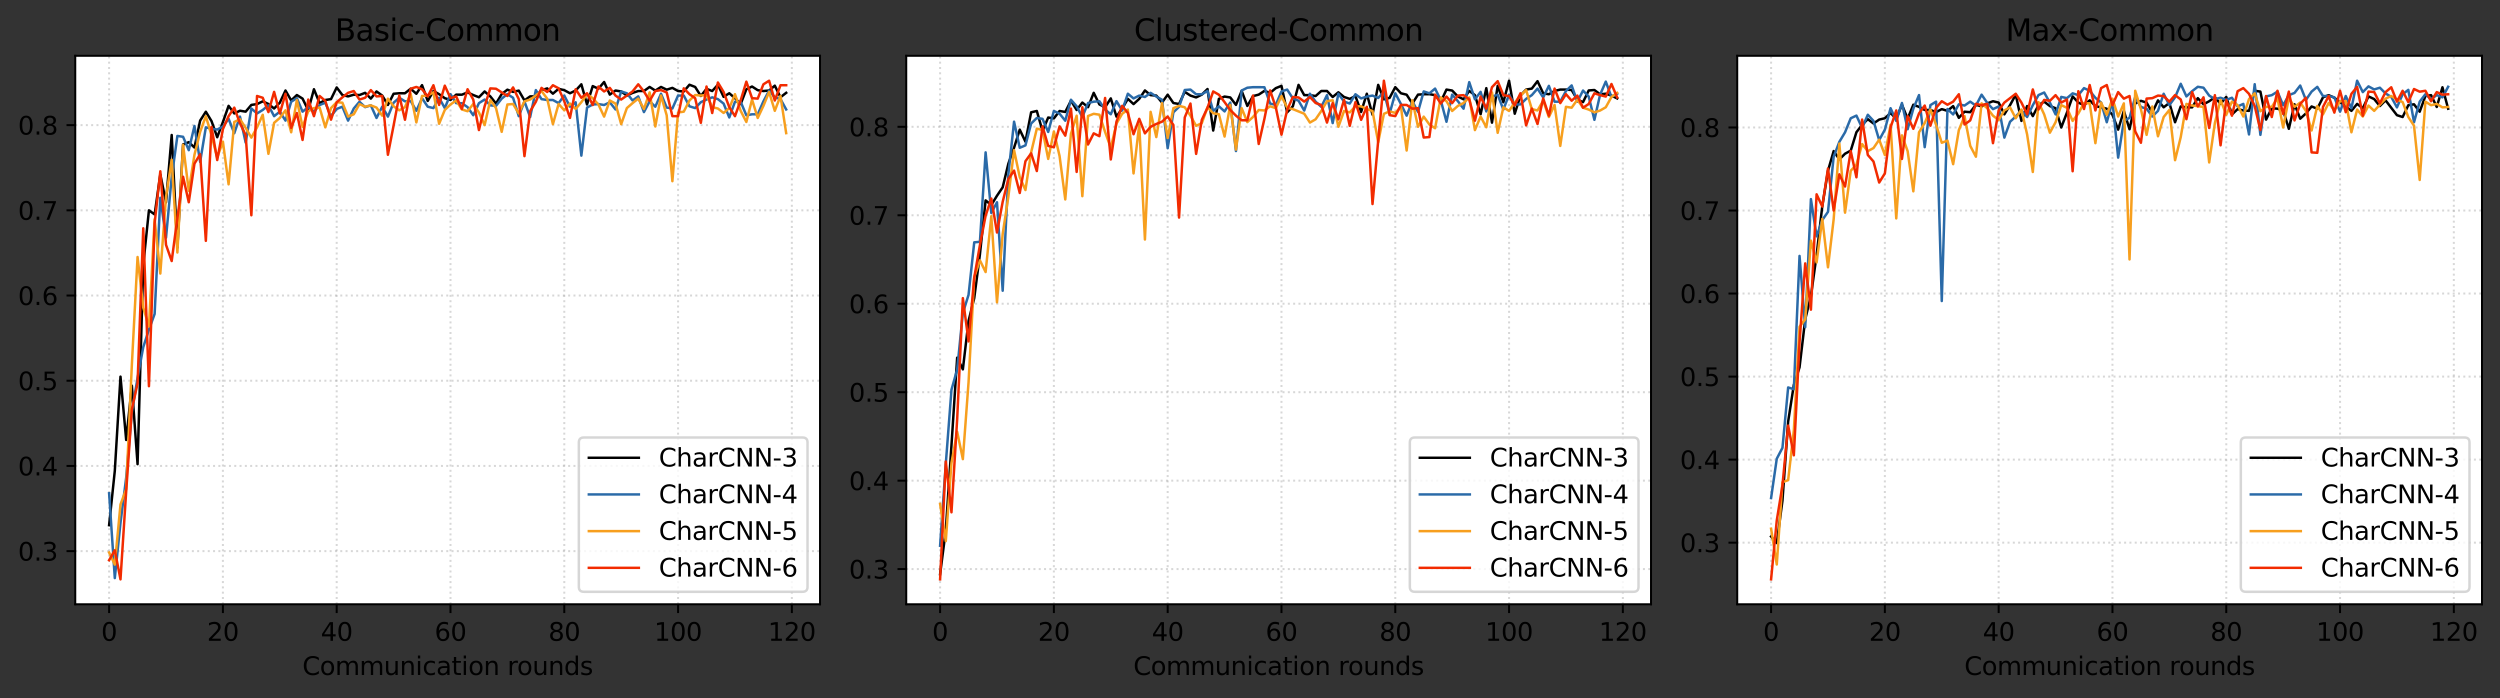 <?xml version="1.0" encoding="utf-8" standalone="no"?>
<!DOCTYPE svg PUBLIC "-//W3C//DTD SVG 1.1//EN"
  "http://www.w3.org/Graphics/SVG/1.1/DTD/svg11.dtd">
<svg xmlns:xlink="http://www.w3.org/1999/xlink" width="1000.017pt" height="279.274pt" viewBox="0 0 1000.017 279.274" xmlns="http://www.w3.org/2000/svg" version="1.1">
 <rect x="0" y="0" width="1000.017" height="279.274" fill="#333333" stroke="none"/>
 <defs>
  <style type="text/css">*{stroke-linejoin: round; stroke-linecap: butt}</style>
 </defs>
 <g id="figure_1">
  <g id="patch_1">
   <path d="M 0 279.274 
L 1000.017 279.274 
L 1000.017 0 
L 0 0 
L 0 279.274 
z
" style="fill: none"/>
  </g>
  <g id="axes_1">
   <g id="patch_2">
    <path d="M 30.103 241.718 
L 328.017 241.718 
L 328.017 22.318 
L 30.103 22.318 
z
" style="fill: #ffffff"/>
   </g>
   <g id="matplotlib.axis_1">
    <g id="xtick_1">
     <g id="line2d_1">
      <path d="M 43.645 241.718 
L 43.645 22.318 
" clip-path="url(#p5ddb2b0769)" style="fill: none; stroke-dasharray: 0.8,1.32; stroke-dashoffset: 0; stroke: #b0b0b0; stroke-opacity: 0.5; stroke-width: 0.8"/>
     </g>
     <g id="line2d_2">
      <defs>
       <path id="med14bb0145" d="M 0 0 
L 0 3.5 
" style="stroke: #000000; stroke-width: 0.8"/>
      </defs>
      <g>
       <use xlink:href="#med14bb0145" x="43.645" y="241.718" style="stroke: #000000; stroke-width: 0.8"/>
      </g>
     </g>
     <g id="text_1">
      <!-- 0 -->
      <g transform="translate(40.463 256.317)scale(0.1 -0.1)">
       <defs>
        <path id="DejaVuSans-30" d="M 2034 4250 
Q 1547 4250 1301 3770 
Q 1056 3291 1056 2328 
Q 1056 1369 1301 889 
Q 1547 409 2034 409 
Q 2525 409 2770 889 
Q 3016 1369 3016 2328 
Q 3016 3291 2770 3770 
Q 2525 4250 2034 4250 
z
M 2034 4750 
Q 2819 4750 3233 4129 
Q 3647 3509 3647 2328 
Q 3647 1150 3233 529 
Q 2819 -91 2034 -91 
Q 1250 -91 836 529 
Q 422 1150 422 2328 
Q 422 3509 836 4129 
Q 1250 4750 2034 4750 
z
" transform="scale(0.016)"/>
       </defs>
       <use xlink:href="#DejaVuSans-30"/>
      </g>
     </g>
    </g>
    <g id="xtick_2">
     <g id="line2d_3">
      <path d="M 89.162 241.718 
L 89.162 22.318 
" clip-path="url(#p5ddb2b0769)" style="fill: none; stroke-dasharray: 0.8,1.32; stroke-dashoffset: 0; stroke: #b0b0b0; stroke-opacity: 0.5; stroke-width: 0.8"/>
     </g>
     <g id="line2d_4">
      <g>
       <use xlink:href="#med14bb0145" x="89.162" y="241.718" style="stroke: #000000; stroke-width: 0.8"/>
      </g>
     </g>
     <g id="text_2">
      <!-- 20 -->
      <g transform="translate(82.8 256.317)scale(0.1 -0.1)">
       <defs>
        <path id="DejaVuSans-32" d="M 1228 531 
L 3431 531 
L 3431 0 
L 469 0 
L 469 531 
Q 828 903 1448 1529 
Q 2069 2156 2228 2338 
Q 2531 2678 2651 2914 
Q 2772 3150 2772 3378 
Q 2772 3750 2511 3984 
Q 2250 4219 1831 4219 
Q 1534 4219 1204 4116 
Q 875 4013 500 3803 
L 500 4441 
Q 881 4594 1212 4672 
Q 1544 4750 1819 4750 
Q 2544 4750 2975 4387 
Q 3406 4025 3406 3419 
Q 3406 3131 3298 2873 
Q 3191 2616 2906 2266 
Q 2828 2175 2409 1742 
Q 1991 1309 1228 531 
z
" transform="scale(0.016)"/>
       </defs>
       <use xlink:href="#DejaVuSans-32"/>
       <use xlink:href="#DejaVuSans-30" x="63.623"/>
      </g>
     </g>
    </g>
    <g id="xtick_3">
     <g id="line2d_5">
      <path d="M 134.68 241.718 
L 134.68 22.318 
" clip-path="url(#p5ddb2b0769)" style="fill: none; stroke-dasharray: 0.8,1.32; stroke-dashoffset: 0; stroke: #b0b0b0; stroke-opacity: 0.5; stroke-width: 0.8"/>
     </g>
     <g id="line2d_6">
      <g>
       <use xlink:href="#med14bb0145" x="134.68" y="241.718" style="stroke: #000000; stroke-width: 0.8"/>
      </g>
     </g>
     <g id="text_3">
      <!-- 40 -->
      <g transform="translate(128.318 256.317)scale(0.1 -0.1)">
       <defs>
        <path id="DejaVuSans-34" d="M 2419 4116 
L 825 1625 
L 2419 1625 
L 2419 4116 
z
M 2253 4666 
L 3047 4666 
L 3047 1625 
L 3713 1625 
L 3713 1100 
L 3047 1100 
L 3047 0 
L 2419 0 
L 2419 1100 
L 313 1100 
L 313 1709 
L 2253 4666 
z
" transform="scale(0.016)"/>
       </defs>
       <use xlink:href="#DejaVuSans-34"/>
       <use xlink:href="#DejaVuSans-30" x="63.623"/>
      </g>
     </g>
    </g>
    <g id="xtick_4">
     <g id="line2d_7">
      <path d="M 180.198 241.718 
L 180.198 22.318 
" clip-path="url(#p5ddb2b0769)" style="fill: none; stroke-dasharray: 0.8,1.32; stroke-dashoffset: 0; stroke: #b0b0b0; stroke-opacity: 0.5; stroke-width: 0.8"/>
     </g>
     <g id="line2d_8">
      <g>
       <use xlink:href="#med14bb0145" x="180.198" y="241.718" style="stroke: #000000; stroke-width: 0.8"/>
      </g>
     </g>
     <g id="text_4">
      <!-- 60 -->
      <g transform="translate(173.835 256.317)scale(0.1 -0.1)">
       <defs>
        <path id="DejaVuSans-36" d="M 2113 2584 
Q 1688 2584 1439 2293 
Q 1191 2003 1191 1497 
Q 1191 994 1439 701 
Q 1688 409 2113 409 
Q 2538 409 2786 701 
Q 3034 994 3034 1497 
Q 3034 2003 2786 2293 
Q 2538 2584 2113 2584 
z
M 3366 4563 
L 3366 3988 
Q 3128 4100 2886 4159 
Q 2644 4219 2406 4219 
Q 1781 4219 1451 3797 
Q 1122 3375 1075 2522 
Q 1259 2794 1537 2939 
Q 1816 3084 2150 3084 
Q 2853 3084 3261 2657 
Q 3669 2231 3669 1497 
Q 3669 778 3244 343 
Q 2819 -91 2113 -91 
Q 1303 -91 875 529 
Q 447 1150 447 2328 
Q 447 3434 972 4092 
Q 1497 4750 2381 4750 
Q 2619 4750 2861 4703 
Q 3103 4656 3366 4563 
z
" transform="scale(0.016)"/>
       </defs>
       <use xlink:href="#DejaVuSans-36"/>
       <use xlink:href="#DejaVuSans-30" x="63.623"/>
      </g>
     </g>
    </g>
    <g id="xtick_5">
     <g id="line2d_9">
      <path d="M 225.716 241.718 
L 225.716 22.318 
" clip-path="url(#p5ddb2b0769)" style="fill: none; stroke-dasharray: 0.8,1.32; stroke-dashoffset: 0; stroke: #b0b0b0; stroke-opacity: 0.5; stroke-width: 0.8"/>
     </g>
     <g id="line2d_10">
      <g>
       <use xlink:href="#med14bb0145" x="225.716" y="241.718" style="stroke: #000000; stroke-width: 0.8"/>
      </g>
     </g>
     <g id="text_5">
      <!-- 80 -->
      <g transform="translate(219.353 256.317)scale(0.1 -0.1)">
       <defs>
        <path id="DejaVuSans-38" d="M 2034 2216 
Q 1584 2216 1326 1975 
Q 1069 1734 1069 1313 
Q 1069 891 1326 650 
Q 1584 409 2034 409 
Q 2484 409 2743 651 
Q 3003 894 3003 1313 
Q 3003 1734 2745 1975 
Q 2488 2216 2034 2216 
z
M 1403 2484 
Q 997 2584 770 2862 
Q 544 3141 544 3541 
Q 544 4100 942 4425 
Q 1341 4750 2034 4750 
Q 2731 4750 3128 4425 
Q 3525 4100 3525 3541 
Q 3525 3141 3298 2862 
Q 3072 2584 2669 2484 
Q 3125 2378 3379 2068 
Q 3634 1759 3634 1313 
Q 3634 634 3220 271 
Q 2806 -91 2034 -91 
Q 1263 -91 848 271 
Q 434 634 434 1313 
Q 434 1759 690 2068 
Q 947 2378 1403 2484 
z
M 1172 3481 
Q 1172 3119 1398 2916 
Q 1625 2713 2034 2713 
Q 2441 2713 2670 2916 
Q 2900 3119 2900 3481 
Q 2900 3844 2670 4047 
Q 2441 4250 2034 4250 
Q 1625 4250 1398 4047 
Q 1172 3844 1172 3481 
z
" transform="scale(0.016)"/>
       </defs>
       <use xlink:href="#DejaVuSans-38"/>
       <use xlink:href="#DejaVuSans-30" x="63.623"/>
      </g>
     </g>
    </g>
    <g id="xtick_6">
     <g id="line2d_11">
      <path d="M 271.233 241.718 
L 271.233 22.318 
" clip-path="url(#p5ddb2b0769)" style="fill: none; stroke-dasharray: 0.8,1.32; stroke-dashoffset: 0; stroke: #b0b0b0; stroke-opacity: 0.5; stroke-width: 0.8"/>
     </g>
     <g id="line2d_12">
      <g>
       <use xlink:href="#med14bb0145" x="271.233" y="241.718" style="stroke: #000000; stroke-width: 0.8"/>
      </g>
     </g>
     <g id="text_6">
      <!-- 100 -->
      <g transform="translate(261.69 256.317)scale(0.1 -0.1)">
       <defs>
        <path id="DejaVuSans-31" d="M 794 531 
L 1825 531 
L 1825 4091 
L 703 3866 
L 703 4441 
L 1819 4666 
L 2450 4666 
L 2450 531 
L 3481 531 
L 3481 0 
L 794 0 
L 794 531 
z
" transform="scale(0.016)"/>
       </defs>
       <use xlink:href="#DejaVuSans-31"/>
       <use xlink:href="#DejaVuSans-30" x="63.623"/>
       <use xlink:href="#DejaVuSans-30" x="127.246"/>
      </g>
     </g>
    </g>
    <g id="xtick_7">
     <g id="line2d_13">
      <path d="M 316.751 241.718 
L 316.751 22.318 
" clip-path="url(#p5ddb2b0769)" style="fill: none; stroke-dasharray: 0.8,1.32; stroke-dashoffset: 0; stroke: #b0b0b0; stroke-opacity: 0.5; stroke-width: 0.8"/>
     </g>
     <g id="line2d_14">
      <g>
       <use xlink:href="#med14bb0145" x="316.751" y="241.718" style="stroke: #000000; stroke-width: 0.8"/>
      </g>
     </g>
     <g id="text_7">
      <!-- 120 -->
      <g transform="translate(307.207 256.317)scale(0.1 -0.1)">
       <use xlink:href="#DejaVuSans-31"/>
       <use xlink:href="#DejaVuSans-32" x="63.623"/>
       <use xlink:href="#DejaVuSans-30" x="127.246"/>
      </g>
     </g>
    </g>
    <g id="text_8">
     <!-- Communication rounds -->
     <g transform="translate(120.944 269.995)scale(0.1 -0.1)">
      <defs>
       <path id="DejaVuSans-43" d="M 4122 4306 
L 4122 3641 
Q 3803 3938 3442 4084 
Q 3081 4231 2675 4231 
Q 1875 4231 1450 3742 
Q 1025 3253 1025 2328 
Q 1025 1406 1450 917 
Q 1875 428 2675 428 
Q 3081 428 3442 575 
Q 3803 722 4122 1019 
L 4122 359 
Q 3791 134 3420 21 
Q 3050 -91 2638 -91 
Q 1578 -91 968 557 
Q 359 1206 359 2328 
Q 359 3453 968 4101 
Q 1578 4750 2638 4750 
Q 3056 4750 3426 4639 
Q 3797 4528 4122 4306 
z
" transform="scale(0.016)"/>
       <path id="DejaVuSans-6f" d="M 1959 3097 
Q 1497 3097 1228 2736 
Q 959 2375 959 1747 
Q 959 1119 1226 758 
Q 1494 397 1959 397 
Q 2419 397 2687 759 
Q 2956 1122 2956 1747 
Q 2956 2369 2687 2733 
Q 2419 3097 1959 3097 
z
M 1959 3584 
Q 2709 3584 3137 3096 
Q 3566 2609 3566 1747 
Q 3566 888 3137 398 
Q 2709 -91 1959 -91 
Q 1206 -91 779 398 
Q 353 888 353 1747 
Q 353 2609 779 3096 
Q 1206 3584 1959 3584 
z
" transform="scale(0.016)"/>
       <path id="DejaVuSans-6d" d="M 3328 2828 
Q 3544 3216 3844 3400 
Q 4144 3584 4550 3584 
Q 5097 3584 5394 3201 
Q 5691 2819 5691 2113 
L 5691 0 
L 5113 0 
L 5113 2094 
Q 5113 2597 4934 2840 
Q 4756 3084 4391 3084 
Q 3944 3084 3684 2787 
Q 3425 2491 3425 1978 
L 3425 0 
L 2847 0 
L 2847 2094 
Q 2847 2600 2669 2842 
Q 2491 3084 2119 3084 
Q 1678 3084 1418 2786 
Q 1159 2488 1159 1978 
L 1159 0 
L 581 0 
L 581 3500 
L 1159 3500 
L 1159 2956 
Q 1356 3278 1631 3431 
Q 1906 3584 2284 3584 
Q 2666 3584 2933 3390 
Q 3200 3197 3328 2828 
z
" transform="scale(0.016)"/>
       <path id="DejaVuSans-75" d="M 544 1381 
L 544 3500 
L 1119 3500 
L 1119 1403 
Q 1119 906 1312 657 
Q 1506 409 1894 409 
Q 2359 409 2629 706 
Q 2900 1003 2900 1516 
L 2900 3500 
L 3475 3500 
L 3475 0 
L 2900 0 
L 2900 538 
Q 2691 219 2414 64 
Q 2138 -91 1772 -91 
Q 1169 -91 856 284 
Q 544 659 544 1381 
z
M 1991 3584 
L 1991 3584 
z
" transform="scale(0.016)"/>
       <path id="DejaVuSans-6e" d="M 3513 2113 
L 3513 0 
L 2938 0 
L 2938 2094 
Q 2938 2591 2744 2837 
Q 2550 3084 2163 3084 
Q 1697 3084 1428 2787 
Q 1159 2491 1159 1978 
L 1159 0 
L 581 0 
L 581 3500 
L 1159 3500 
L 1159 2956 
Q 1366 3272 1645 3428 
Q 1925 3584 2291 3584 
Q 2894 3584 3203 3211 
Q 3513 2838 3513 2113 
z
" transform="scale(0.016)"/>
       <path id="DejaVuSans-69" d="M 603 3500 
L 1178 3500 
L 1178 0 
L 603 0 
L 603 3500 
z
M 603 4863 
L 1178 4863 
L 1178 4134 
L 603 4134 
L 603 4863 
z
" transform="scale(0.016)"/>
       <path id="DejaVuSans-63" d="M 3122 3366 
L 3122 2828 
Q 2878 2963 2633 3030 
Q 2388 3097 2138 3097 
Q 1578 3097 1268 2742 
Q 959 2388 959 1747 
Q 959 1106 1268 751 
Q 1578 397 2138 397 
Q 2388 397 2633 464 
Q 2878 531 3122 666 
L 3122 134 
Q 2881 22 2623 -34 
Q 2366 -91 2075 -91 
Q 1284 -91 818 406 
Q 353 903 353 1747 
Q 353 2603 823 3093 
Q 1294 3584 2113 3584 
Q 2378 3584 2631 3529 
Q 2884 3475 3122 3366 
z
" transform="scale(0.016)"/>
       <path id="DejaVuSans-61" d="M 2194 1759 
Q 1497 1759 1228 1600 
Q 959 1441 959 1056 
Q 959 750 1161 570 
Q 1363 391 1709 391 
Q 2188 391 2477 730 
Q 2766 1069 2766 1631 
L 2766 1759 
L 2194 1759 
z
M 3341 1997 
L 3341 0 
L 2766 0 
L 2766 531 
Q 2569 213 2275 61 
Q 1981 -91 1556 -91 
Q 1019 -91 701 211 
Q 384 513 384 1019 
Q 384 1609 779 1909 
Q 1175 2209 1959 2209 
L 2766 2209 
L 2766 2266 
Q 2766 2663 2505 2880 
Q 2244 3097 1772 3097 
Q 1472 3097 1187 3025 
Q 903 2953 641 2809 
L 641 3341 
Q 956 3463 1253 3523 
Q 1550 3584 1831 3584 
Q 2591 3584 2966 3190 
Q 3341 2797 3341 1997 
z
" transform="scale(0.016)"/>
       <path id="DejaVuSans-74" d="M 1172 4494 
L 1172 3500 
L 2356 3500 
L 2356 3053 
L 1172 3053 
L 1172 1153 
Q 1172 725 1289 603 
Q 1406 481 1766 481 
L 2356 481 
L 2356 0 
L 1766 0 
Q 1100 0 847 248 
Q 594 497 594 1153 
L 594 3053 
L 172 3053 
L 172 3500 
L 594 3500 
L 594 4494 
L 1172 4494 
z
" transform="scale(0.016)"/>
       <path id="DejaVuSans-20" transform="scale(0.016)"/>
       <path id="DejaVuSans-72" d="M 2631 2963 
Q 2534 3019 2420 3045 
Q 2306 3072 2169 3072 
Q 1681 3072 1420 2755 
Q 1159 2438 1159 1844 
L 1159 0 
L 581 0 
L 581 3500 
L 1159 3500 
L 1159 2956 
Q 1341 3275 1631 3429 
Q 1922 3584 2338 3584 
Q 2397 3584 2469 3576 
Q 2541 3569 2628 3553 
L 2631 2963 
z
" transform="scale(0.016)"/>
       <path id="DejaVuSans-64" d="M 2906 2969 
L 2906 4863 
L 3481 4863 
L 3481 0 
L 2906 0 
L 2906 525 
Q 2725 213 2448 61 
Q 2172 -91 1784 -91 
Q 1150 -91 751 415 
Q 353 922 353 1747 
Q 353 2572 751 3078 
Q 1150 3584 1784 3584 
Q 2172 3584 2448 3432 
Q 2725 3281 2906 2969 
z
M 947 1747 
Q 947 1113 1208 752 
Q 1469 391 1925 391 
Q 2381 391 2643 752 
Q 2906 1113 2906 1747 
Q 2906 2381 2643 2742 
Q 2381 3103 1925 3103 
Q 1469 3103 1208 2742 
Q 947 2381 947 1747 
z
" transform="scale(0.016)"/>
       <path id="DejaVuSans-73" d="M 2834 3397 
L 2834 2853 
Q 2591 2978 2328 3040 
Q 2066 3103 1784 3103 
Q 1356 3103 1142 2972 
Q 928 2841 928 2578 
Q 928 2378 1081 2264 
Q 1234 2150 1697 2047 
L 1894 2003 
Q 2506 1872 2764 1633 
Q 3022 1394 3022 966 
Q 3022 478 2636 193 
Q 2250 -91 1575 -91 
Q 1294 -91 989 -36 
Q 684 19 347 128 
L 347 722 
Q 666 556 975 473 
Q 1284 391 1588 391 
Q 1994 391 2212 530 
Q 2431 669 2431 922 
Q 2431 1156 2273 1281 
Q 2116 1406 1581 1522 
L 1381 1569 
Q 847 1681 609 1914 
Q 372 2147 372 2553 
Q 372 3047 722 3315 
Q 1072 3584 1716 3584 
Q 2034 3584 2315 3537 
Q 2597 3491 2834 3397 
z
" transform="scale(0.016)"/>
      </defs>
      <use xlink:href="#DejaVuSans-43"/>
      <use xlink:href="#DejaVuSans-6f" x="69.824"/>
      <use xlink:href="#DejaVuSans-6d" x="131.006"/>
      <use xlink:href="#DejaVuSans-6d" x="228.418"/>
      <use xlink:href="#DejaVuSans-75" x="325.83"/>
      <use xlink:href="#DejaVuSans-6e" x="389.209"/>
      <use xlink:href="#DejaVuSans-69" x="452.588"/>
      <use xlink:href="#DejaVuSans-63" x="480.371"/>
      <use xlink:href="#DejaVuSans-61" x="535.352"/>
      <use xlink:href="#DejaVuSans-74" x="596.631"/>
      <use xlink:href="#DejaVuSans-69" x="635.84"/>
      <use xlink:href="#DejaVuSans-6f" x="663.623"/>
      <use xlink:href="#DejaVuSans-6e" x="724.805"/>
      <use xlink:href="#DejaVuSans-20" x="788.184"/>
      <use xlink:href="#DejaVuSans-72" x="819.971"/>
      <use xlink:href="#DejaVuSans-6f" x="858.834"/>
      <use xlink:href="#DejaVuSans-75" x="920.016"/>
      <use xlink:href="#DejaVuSans-6e" x="983.395"/>
      <use xlink:href="#DejaVuSans-64" x="1046.773"/>
      <use xlink:href="#DejaVuSans-73" x="1110.25"/>
     </g>
    </g>
   </g>
   <g id="matplotlib.axis_2">
    <g id="ytick_1">
     <g id="line2d_15">
      <path d="M 30.103 220.464 
L 328.017 220.464 
" clip-path="url(#p5ddb2b0769)" style="fill: none; stroke-dasharray: 0.8,1.32; stroke-dashoffset: 0; stroke: #b0b0b0; stroke-opacity: 0.5; stroke-width: 0.8"/>
     </g>
     <g id="line2d_16">
      <defs>
       <path id="mda0c0fffe9" d="M 0 0 
L -3.5 0 
" style="stroke: #000000; stroke-width: 0.8"/>
      </defs>
      <g>
       <use xlink:href="#mda0c0fffe9" x="30.103" y="220.464" style="stroke: #000000; stroke-width: 0.8"/>
      </g>
     </g>
     <g id="text_9">
      <!-- 0.3 -->
      <g transform="translate(7.2 224.263)scale(0.1 -0.1)">
       <defs>
        <path id="DejaVuSans-2e" d="M 684 794 
L 1344 794 
L 1344 0 
L 684 0 
L 684 794 
z
" transform="scale(0.016)"/>
        <path id="DejaVuSans-33" d="M 2597 2516 
Q 3050 2419 3304 2112 
Q 3559 1806 3559 1356 
Q 3559 666 3084 287 
Q 2609 -91 1734 -91 
Q 1441 -91 1130 -33 
Q 819 25 488 141 
L 488 750 
Q 750 597 1062 519 
Q 1375 441 1716 441 
Q 2309 441 2620 675 
Q 2931 909 2931 1356 
Q 2931 1769 2642 2001 
Q 2353 2234 1838 2234 
L 1294 2234 
L 1294 2753 
L 1863 2753 
Q 2328 2753 2575 2939 
Q 2822 3125 2822 3475 
Q 2822 3834 2567 4026 
Q 2313 4219 1838 4219 
Q 1578 4219 1281 4162 
Q 984 4106 628 3988 
L 628 4550 
Q 988 4650 1302 4700 
Q 1616 4750 1894 4750 
Q 2613 4750 3031 4423 
Q 3450 4097 3450 3541 
Q 3450 3153 3228 2886 
Q 3006 2619 2597 2516 
z
" transform="scale(0.016)"/>
       </defs>
       <use xlink:href="#DejaVuSans-30"/>
       <use xlink:href="#DejaVuSans-2e" x="63.623"/>
       <use xlink:href="#DejaVuSans-33" x="95.41"/>
      </g>
     </g>
    </g>
    <g id="ytick_2">
     <g id="line2d_17">
      <path d="M 30.103 186.381 
L 328.017 186.381 
" clip-path="url(#p5ddb2b0769)" style="fill: none; stroke-dasharray: 0.8,1.32; stroke-dashoffset: 0; stroke: #b0b0b0; stroke-opacity: 0.5; stroke-width: 0.8"/>
     </g>
     <g id="line2d_18">
      <g>
       <use xlink:href="#mda0c0fffe9" x="30.103" y="186.381" style="stroke: #000000; stroke-width: 0.8"/>
      </g>
     </g>
     <g id="text_10">
      <!-- 0.4 -->
      <g transform="translate(7.2 190.18)scale(0.1 -0.1)">
       <use xlink:href="#DejaVuSans-30"/>
       <use xlink:href="#DejaVuSans-2e" x="63.623"/>
       <use xlink:href="#DejaVuSans-34" x="95.41"/>
      </g>
     </g>
    </g>
    <g id="ytick_3">
     <g id="line2d_19">
      <path d="M 30.103 152.298 
L 328.017 152.298 
" clip-path="url(#p5ddb2b0769)" style="fill: none; stroke-dasharray: 0.8,1.32; stroke-dashoffset: 0; stroke: #b0b0b0; stroke-opacity: 0.5; stroke-width: 0.8"/>
     </g>
     <g id="line2d_20">
      <g>
       <use xlink:href="#mda0c0fffe9" x="30.103" y="152.298" style="stroke: #000000; stroke-width: 0.8"/>
      </g>
     </g>
     <g id="text_11">
      <!-- 0.5 -->
      <g transform="translate(7.2 156.097)scale(0.1 -0.1)">
       <defs>
        <path id="DejaVuSans-35" d="M 691 4666 
L 3169 4666 
L 3169 4134 
L 1269 4134 
L 1269 2991 
Q 1406 3038 1543 3061 
Q 1681 3084 1819 3084 
Q 2600 3084 3056 2656 
Q 3513 2228 3513 1497 
Q 3513 744 3044 326 
Q 2575 -91 1722 -91 
Q 1428 -91 1123 -41 
Q 819 9 494 109 
L 494 744 
Q 775 591 1075 516 
Q 1375 441 1709 441 
Q 2250 441 2565 725 
Q 2881 1009 2881 1497 
Q 2881 1984 2565 2268 
Q 2250 2553 1709 2553 
Q 1456 2553 1204 2497 
Q 953 2441 691 2322 
L 691 4666 
z
" transform="scale(0.016)"/>
       </defs>
       <use xlink:href="#DejaVuSans-30"/>
       <use xlink:href="#DejaVuSans-2e" x="63.623"/>
       <use xlink:href="#DejaVuSans-35" x="95.41"/>
      </g>
     </g>
    </g>
    <g id="ytick_4">
     <g id="line2d_21">
      <path d="M 30.103 118.214 
L 328.017 118.214 
" clip-path="url(#p5ddb2b0769)" style="fill: none; stroke-dasharray: 0.8,1.32; stroke-dashoffset: 0; stroke: #b0b0b0; stroke-opacity: 0.5; stroke-width: 0.8"/>
     </g>
     <g id="line2d_22">
      <g>
       <use xlink:href="#mda0c0fffe9" x="30.103" y="118.214" style="stroke: #000000; stroke-width: 0.8"/>
      </g>
     </g>
     <g id="text_12">
      <!-- 0.6 -->
      <g transform="translate(7.2 122.014)scale(0.1 -0.1)">
       <use xlink:href="#DejaVuSans-30"/>
       <use xlink:href="#DejaVuSans-2e" x="63.623"/>
       <use xlink:href="#DejaVuSans-36" x="95.41"/>
      </g>
     </g>
    </g>
    <g id="ytick_5">
     <g id="line2d_23">
      <path d="M 30.103 84.131 
L 328.017 84.131 
" clip-path="url(#p5ddb2b0769)" style="fill: none; stroke-dasharray: 0.8,1.32; stroke-dashoffset: 0; stroke: #b0b0b0; stroke-opacity: 0.5; stroke-width: 0.8"/>
     </g>
     <g id="line2d_24">
      <g>
       <use xlink:href="#mda0c0fffe9" x="30.103" y="84.131" style="stroke: #000000; stroke-width: 0.8"/>
      </g>
     </g>
     <g id="text_13">
      <!-- 0.7 -->
      <g transform="translate(7.2 87.931)scale(0.1 -0.1)">
       <defs>
        <path id="DejaVuSans-37" d="M 525 4666 
L 3525 4666 
L 3525 4397 
L 1831 0 
L 1172 0 
L 2766 4134 
L 525 4134 
L 525 4666 
z
" transform="scale(0.016)"/>
       </defs>
       <use xlink:href="#DejaVuSans-30"/>
       <use xlink:href="#DejaVuSans-2e" x="63.623"/>
       <use xlink:href="#DejaVuSans-37" x="95.41"/>
      </g>
     </g>
    </g>
    <g id="ytick_6">
     <g id="line2d_25">
      <path d="M 30.103 50.048 
L 328.017 50.048 
" clip-path="url(#p5ddb2b0769)" style="fill: none; stroke-dasharray: 0.8,1.32; stroke-dashoffset: 0; stroke: #b0b0b0; stroke-opacity: 0.5; stroke-width: 0.8"/>
     </g>
     <g id="line2d_26">
      <g>
       <use xlink:href="#mda0c0fffe9" x="30.103" y="50.048" style="stroke: #000000; stroke-width: 0.8"/>
      </g>
     </g>
     <g id="text_14">
      <!-- 0.8 -->
      <g transform="translate(7.2 53.847)scale(0.1 -0.1)">
       <use xlink:href="#DejaVuSans-30"/>
       <use xlink:href="#DejaVuSans-2e" x="63.623"/>
       <use xlink:href="#DejaVuSans-38" x="95.41"/>
      </g>
     </g>
    </g>
   </g>
   <g id="line2d_27">
    <path d="M 43.645 210.069 
L 45.921 188.358 
L 48.196 150.662 
L 50.472 175.985 
L 52.748 154.274 
L 55.024 185.665 
L 57.3 106.013 
L 59.576 84.131 
L 61.852 85.767 
L 64.128 69.782 
L 66.404 80.927 
L 68.679 54.002 
L 70.955 99.026 
L 73.231 57.785 
L 75.507 56.865 
L 77.783 59.012 
L 80.059 48.242 
L 82.335 44.697 
L 84.611 48.446 
L 86.887 54.888 
L 89.162 48.821 
L 91.438 42.345 
L 93.714 45.379 
L 95.99 44.288 
L 98.266 44.663 
L 100.542 41.97 
L 102.818 41.63 
L 105.094 40.539 
L 107.369 41.596 
L 109.645 43.402 
L 111.921 41.084 
L 114.197 36.21 
L 116.473 40.164 
L 118.749 38.017 
L 121.025 39.448 
L 123.301 44.118 
L 125.577 35.699 
L 127.852 41.255 
L 130.128 39.994 
L 132.404 39.653 
L 134.68 34.983 
L 136.956 38.017 
L 139.232 38.562 
L 141.508 37.88 
L 143.784 38.017 
L 146.06 37.131 
L 148.335 39.448 
L 150.611 36.585 
L 152.887 38.221 
L 155.163 41.97 
L 157.439 37.506 
L 159.715 37.301 
L 161.991 37.301 
L 164.267 35.495 
L 166.543 37.506 
L 168.818 34.063 
L 171.094 40.369 
L 173.37 36.415 
L 175.646 37.676 
L 177.922 39.278 
L 180.198 39.994 
L 182.474 37.846 
L 184.75 37.88 
L 187.026 36.96 
L 189.301 38.017 
L 191.577 38.903 
L 193.853 36.585 
L 196.129 38.562 
L 198.405 41.425 
L 200.681 37.642 
L 202.957 35.87 
L 205.233 36.756 
L 207.509 36.244 
L 209.784 40.164 
L 212.06 38.562 
L 214.336 38.562 
L 216.612 36.074 
L 218.888 35.358 
L 221.164 37.471 
L 223.44 35.529 
L 225.716 36.074 
L 227.991 37.301 
L 230.267 36.21 
L 232.543 33.722 
L 234.819 41.8 
L 237.095 34.438 
L 239.371 35.495 
L 241.647 32.802 
L 243.923 37.846 
L 246.199 36.21 
L 248.474 36.585 
L 250.75 38.221 
L 253.026 37.165 
L 255.302 36.415 
L 257.578 36.415 
L 259.854 34.779 
L 262.13 36.244 
L 264.406 34.779 
L 266.682 35.87 
L 268.957 35.154 
L 271.233 36.415 
L 273.509 36.585 
L 275.785 33.893 
L 278.061 34.779 
L 280.337 38.392 
L 282.613 35.529 
L 284.889 36.415 
L 287.165 33.893 
L 289.44 38.733 
L 291.716 37.301 
L 293.992 39.278 
L 296.268 41.63 
L 298.544 35.699 
L 300.82 34.609 
L 303.096 36.074 
L 305.372 36.415 
L 307.648 36.21 
L 309.923 34.268 
L 312.199 38.903 
L 314.475 37.131 
" clip-path="url(#p5ddb2b0769)" style="fill: none; stroke: #000000; stroke-linecap: square"/>
   </g>
   <g id="line2d_28">
    <path d="M 43.645 197.321 
L 45.921 231.234 
L 48.196 209.148 
L 50.472 191.05 
L 52.748 164.84 
L 55.024 151.207 
L 57.3 138.869 
L 59.576 131.848 
L 61.852 125.576 
L 64.128 79.121 
L 66.404 95.072 
L 68.679 70.873 
L 70.955 54.377 
L 73.231 54.718 
L 75.507 60.069 
L 77.783 50.389 
L 80.059 64.738 
L 82.335 50.934 
L 84.611 51.48 
L 86.887 51.82 
L 89.162 50.593 
L 91.438 47.526 
L 93.714 53.286 
L 95.99 46.64 
L 98.266 57.035 
L 100.542 43.402 
L 102.818 45.379 
L 105.094 43.981 
L 107.369 42.141 
L 109.645 46.469 
L 111.921 44.663 
L 114.197 48.242 
L 116.473 40.709 
L 118.749 39.278 
L 121.025 44.663 
L 123.301 42.857 
L 125.577 44.663 
L 127.852 42.005 
L 130.128 41.084 
L 132.404 46.469 
L 134.68 43.572 
L 136.956 42.686 
L 139.232 48.242 
L 141.508 43.402 
L 143.784 40.709 
L 146.06 42.857 
L 148.335 42.141 
L 150.611 47.185 
L 152.887 42.686 
L 155.163 46.64 
L 157.439 41.084 
L 159.715 39.107 
L 161.991 40.539 
L 164.267 40.369 
L 166.543 44.322 
L 168.818 39.278 
L 171.094 42.686 
L 173.37 43.232 
L 175.646 39.107 
L 177.922 43.232 
L 180.198 37.676 
L 182.474 41.255 
L 184.75 41.289 
L 187.026 42.857 
L 189.301 46.095 
L 191.577 41.255 
L 193.853 39.823 
L 196.129 42.141 
L 198.405 42.345 
L 200.681 39.448 
L 202.957 37.642 
L 205.233 39.107 
L 207.509 46.469 
L 209.784 40.573 
L 212.06 46.81 
L 214.336 36.04 
L 216.612 39.653 
L 218.888 39.994 
L 221.164 39.994 
L 223.44 41.255 
L 225.716 38.221 
L 227.991 42.686 
L 230.267 40.914 
L 232.543 62.25 
L 234.819 43.027 
L 237.095 41.8 
L 239.371 41.63 
L 241.647 42.005 
L 243.923 40.914 
L 246.199 43.777 
L 248.474 36.585 
L 250.75 37.301 
L 253.026 40.198 
L 255.302 38.562 
L 257.578 44.833 
L 259.854 40.539 
L 262.13 42.686 
L 264.406 37.506 
L 266.682 43.027 
L 268.957 43.402 
L 271.233 38.221 
L 273.509 38.221 
L 275.785 42.516 
L 278.061 43.232 
L 280.337 40.88 
L 282.613 39.823 
L 284.889 38.937 
L 287.165 39.653 
L 289.44 41.425 
L 291.716 46.981 
L 293.992 40.709 
L 296.268 40.709 
L 298.544 46.129 
L 300.82 45.72 
L 303.096 45.72 
L 305.372 40.539 
L 307.648 36.244 
L 309.923 38.937 
L 312.199 39.619 
L 314.475 43.777 
" clip-path="url(#p5ddb2b0769)" style="fill: none; stroke: #2a6aa8; stroke-linecap: square"/>
   </g>
   <g id="line2d_29">
    <path d="M 43.645 221.009 
L 45.921 225.849 
L 48.196 201.786 
L 50.472 195.685 
L 52.748 145.822 
L 55.024 102.809 
L 57.3 123.054 
L 59.576 130.587 
L 61.852 87.71 
L 64.128 109.421 
L 66.404 78.78 
L 68.679 63.886 
L 70.955 101.002 
L 73.231 57.921 
L 75.507 76.394 
L 77.783 61.909 
L 80.059 52.741 
L 82.335 46.469 
L 84.611 54.172 
L 86.887 62.966 
L 89.162 56.66 
L 91.438 73.736 
L 93.714 48.787 
L 95.99 47.696 
L 98.266 51.139 
L 100.542 55.058 
L 102.818 50.934 
L 105.094 45.924 
L 107.369 61.534 
L 109.645 49.128 
L 111.921 47.185 
L 114.197 44.118 
L 116.473 52.911 
L 118.749 39.994 
L 121.025 50.764 
L 123.301 44.493 
L 125.577 43.232 
L 127.852 43.027 
L 130.128 50.934 
L 132.404 43.232 
L 134.68 40.88 
L 136.956 41.084 
L 139.232 46.64 
L 141.508 45.72 
L 143.784 41.63 
L 146.06 42.686 
L 148.335 42.141 
L 150.611 43.027 
L 152.887 46.265 
L 155.163 39.482 
L 157.439 42.516 
L 159.715 44.118 
L 161.991 42.857 
L 164.267 37.506 
L 166.543 48.958 
L 168.818 38.392 
L 171.094 38.221 
L 173.37 36.926 
L 175.646 49.503 
L 177.922 43.981 
L 180.198 41.8 
L 182.474 40.164 
L 184.75 43.777 
L 187.026 44.493 
L 189.301 41.596 
L 191.577 45.004 
L 193.853 50.048 
L 196.129 39.994 
L 198.405 43.232 
L 200.681 52.741 
L 202.957 41.8 
L 205.233 41.596 
L 207.509 45.379 
L 209.784 40.539 
L 212.06 39.823 
L 214.336 38.221 
L 216.612 36.415 
L 218.888 39.482 
L 221.164 49.673 
L 223.44 41.596 
L 225.716 44.118 
L 227.991 41.425 
L 230.267 43.572 
L 232.543 40.88 
L 234.819 37.676 
L 237.095 39.278 
L 239.371 41.8 
L 241.647 46.64 
L 243.923 40.198 
L 246.199 41.425 
L 248.474 49.673 
L 250.75 43.232 
L 253.026 41.255 
L 255.302 39.448 
L 257.578 43.606 
L 259.854 36.96 
L 262.13 50.593 
L 264.406 38.221 
L 266.682 46.129 
L 268.957 72.475 
L 271.233 45.004 
L 273.509 44.663 
L 275.785 40.198 
L 278.061 38.017 
L 280.337 38.221 
L 282.613 38.017 
L 284.889 42.857 
L 287.165 43.402 
L 289.44 45.174 
L 291.716 43.232 
L 293.992 37.676 
L 296.268 44.322 
L 298.544 48.787 
L 300.82 39.823 
L 303.096 47.185 
L 305.372 42.345 
L 307.648 36.79 
L 309.923 44.322 
L 312.199 38.392 
L 314.475 53.252 
" clip-path="url(#p5ddb2b0769)" style="fill: none; stroke: #f79f1e; stroke-linecap: square"/>
   </g>
   <g id="line2d_30">
    <path d="M 43.645 224.077 
L 45.921 220.123 
L 48.196 231.745 
L 50.472 196.606 
L 52.748 163.784 
L 55.024 153.354 
L 57.3 91.323 
L 59.576 154.479 
L 61.852 89.346 
L 64.128 68.521 
L 66.404 97.935 
L 68.679 104.411 
L 70.955 87.199 
L 73.231 70.703 
L 75.507 80.893 
L 77.783 65.454 
L 80.059 61.705 
L 82.335 96.333 
L 84.611 50.764 
L 86.887 64.022 
L 89.162 51.65 
L 91.438 46.469 
L 93.714 43.061 
L 95.99 49.332 
L 98.266 54.002 
L 100.542 86.108 
L 102.818 38.392 
L 105.094 39.107 
L 107.369 44.833 
L 109.645 36.756 
L 111.921 45.379 
L 114.197 37.506 
L 116.473 51.139 
L 118.749 45.208 
L 121.025 55.979 
L 123.301 39.823 
L 125.577 46.469 
L 127.852 38.392 
L 130.128 40.369 
L 132.404 47.867 
L 134.68 40.914 
L 136.956 38.937 
L 139.232 37.131 
L 141.508 36.415 
L 143.784 39.823 
L 146.06 39.107 
L 148.335 36.04 
L 150.611 38.562 
L 152.887 38.392 
L 155.163 61.909 
L 157.439 50.219 
L 159.715 38.221 
L 161.991 47.901 
L 164.267 35.495 
L 166.543 34.779 
L 168.818 35.699 
L 171.094 38.562 
L 173.37 34.097 
L 175.646 41.97 
L 177.922 34.268 
L 180.198 39.278 
L 182.474 38.562 
L 184.75 43.572 
L 187.026 35.699 
L 189.301 39.823 
L 191.577 52.025 
L 193.853 42.516 
L 196.129 35.358 
L 198.405 35.495 
L 200.681 36.96 
L 202.957 38.392 
L 205.233 34.983 
L 207.509 39.653 
L 209.784 62.454 
L 212.06 44.493 
L 214.336 40.709 
L 216.612 35.154 
L 218.888 36.79 
L 221.164 34.097 
L 223.44 35.324 
L 225.716 40.539 
L 227.991 47.151 
L 230.267 35.699 
L 232.543 39.107 
L 234.819 37.301 
L 237.095 42.005 
L 239.371 34.609 
L 241.647 36.585 
L 243.923 35.154 
L 246.199 38.221 
L 248.474 39.823 
L 250.75 38.221 
L 253.026 36.585 
L 255.302 33.722 
L 257.578 36.585 
L 259.854 40.334 
L 262.13 36.415 
L 264.406 36.04 
L 266.682 36.96 
L 268.957 46.469 
L 271.233 46.469 
L 273.509 35.324 
L 275.785 37.676 
L 278.061 39.278 
L 280.337 49.128 
L 282.613 34.609 
L 284.889 45.208 
L 287.165 33.007 
L 289.44 36.79 
L 291.716 42.857 
L 293.992 46.469 
L 296.268 40.164 
L 298.544 32.666 
L 300.82 39.278 
L 303.096 39.448 
L 305.372 33.722 
L 307.648 32.291 
L 309.923 40.198 
L 312.199 34.097 
L 314.475 34.097 
" clip-path="url(#p5ddb2b0769)" style="fill: none; stroke: #f22b00; stroke-linecap: square"/>
   </g>
   <g id="patch_3">
    <path d="M 30.103 241.718 
L 30.103 22.318 
" style="fill: none; stroke: #000000; stroke-width: 0.8; stroke-linejoin: miter; stroke-linecap: square"/>
   </g>
   <g id="patch_4">
    <path d="M 328.017 241.718 
L 328.017 22.318 
" style="fill: none; stroke: #000000; stroke-width: 0.8; stroke-linejoin: miter; stroke-linecap: square"/>
   </g>
   <g id="patch_5">
    <path d="M 30.103 241.718 
L 328.017 241.718 
" style="fill: none; stroke: #000000; stroke-width: 0.8; stroke-linejoin: miter; stroke-linecap: square"/>
   </g>
   <g id="patch_6">
    <path d="M 30.103 22.318 
L 328.017 22.318 
" style="fill: none; stroke: #000000; stroke-width: 0.8; stroke-linejoin: miter; stroke-linecap: square"/>
   </g>
   <g id="text_15">
    <!-- Basic-Common -->
    <g transform="translate(133.987 16.318)scale(0.12 -0.12)">
     <defs>
      <path id="DejaVuSans-42" d="M 1259 2228 
L 1259 519 
L 2272 519 
Q 2781 519 3026 730 
Q 3272 941 3272 1375 
Q 3272 1813 3026 2020 
Q 2781 2228 2272 2228 
L 1259 2228 
z
M 1259 4147 
L 1259 2741 
L 2194 2741 
Q 2656 2741 2882 2914 
Q 3109 3088 3109 3444 
Q 3109 3797 2882 3972 
Q 2656 4147 2194 4147 
L 1259 4147 
z
M 628 4666 
L 2241 4666 
Q 2963 4666 3353 4366 
Q 3744 4066 3744 3513 
Q 3744 3084 3544 2831 
Q 3344 2578 2956 2516 
Q 3422 2416 3680 2098 
Q 3938 1781 3938 1306 
Q 3938 681 3513 340 
Q 3088 0 2303 0 
L 628 0 
L 628 4666 
z
" transform="scale(0.016)"/>
      <path id="DejaVuSans-2d" d="M 313 2009 
L 1997 2009 
L 1997 1497 
L 313 1497 
L 313 2009 
z
" transform="scale(0.016)"/>
     </defs>
     <use xlink:href="#DejaVuSans-42"/>
     <use xlink:href="#DejaVuSans-61" x="68.604"/>
     <use xlink:href="#DejaVuSans-73" x="129.883"/>
     <use xlink:href="#DejaVuSans-69" x="181.982"/>
     <use xlink:href="#DejaVuSans-63" x="209.766"/>
     <use xlink:href="#DejaVuSans-2d" x="264.746"/>
     <use xlink:href="#DejaVuSans-43" x="300.83"/>
     <use xlink:href="#DejaVuSans-6f" x="370.654"/>
     <use xlink:href="#DejaVuSans-6d" x="431.836"/>
     <use xlink:href="#DejaVuSans-6d" x="529.248"/>
     <use xlink:href="#DejaVuSans-6f" x="626.66"/>
     <use xlink:href="#DejaVuSans-6e" x="687.842"/>
    </g>
   </g>
   <g id="legend_1">
    <g id="patch_7">
     <path d="M 233.542 236.718 
L 321.017 236.718 
Q 323.017 236.718 323.017 234.718 
L 323.017 177.006 
Q 323.017 175.006 321.017 175.006 
L 233.542 175.006 
Q 231.542 175.006 231.542 177.006 
L 231.542 234.718 
Q 231.542 236.718 233.542 236.718 
z
" style="fill: #ffffff; opacity: 0.8; stroke: #cccccc; stroke-linejoin: miter"/>
    </g>
    <g id="line2d_31">
     <path d="M 235.542 183.104 
L 245.542 183.104 
L 255.542 183.104 
" style="fill: none; stroke: #000000; stroke-linecap: square"/>
    </g>
    <g id="text_16">
     <!-- CharCNN-3 -->
     <g transform="translate(263.542 186.604)scale(0.1 -0.1)">
      <defs>
       <path id="DejaVuSans-68" d="M 3513 2113 
L 3513 0 
L 2938 0 
L 2938 2094 
Q 2938 2591 2744 2837 
Q 2550 3084 2163 3084 
Q 1697 3084 1428 2787 
Q 1159 2491 1159 1978 
L 1159 0 
L 581 0 
L 581 4863 
L 1159 4863 
L 1159 2956 
Q 1366 3272 1645 3428 
Q 1925 3584 2291 3584 
Q 2894 3584 3203 3211 
Q 3513 2838 3513 2113 
z
" transform="scale(0.016)"/>
       <path id="DejaVuSans-4e" d="M 628 4666 
L 1478 4666 
L 3547 763 
L 3547 4666 
L 4159 4666 
L 4159 0 
L 3309 0 
L 1241 3903 
L 1241 0 
L 628 0 
L 628 4666 
z
" transform="scale(0.016)"/>
      </defs>
      <use xlink:href="#DejaVuSans-43"/>
      <use xlink:href="#DejaVuSans-68" x="69.824"/>
      <use xlink:href="#DejaVuSans-61" x="133.203"/>
      <use xlink:href="#DejaVuSans-72" x="194.482"/>
      <use xlink:href="#DejaVuSans-43" x="235.596"/>
      <use xlink:href="#DejaVuSans-4e" x="305.42"/>
      <use xlink:href="#DejaVuSans-4e" x="380.225"/>
      <use xlink:href="#DejaVuSans-2d" x="455.029"/>
      <use xlink:href="#DejaVuSans-33" x="491.113"/>
     </g>
    </g>
    <g id="line2d_32">
     <path d="M 235.542 197.782 
L 245.542 197.782 
L 255.542 197.782 
" style="fill: none; stroke: #2a6aa8; stroke-linecap: square"/>
    </g>
    <g id="text_17">
     <!-- CharCNN-4 -->
     <g transform="translate(263.542 201.282)scale(0.1 -0.1)">
      <use xlink:href="#DejaVuSans-43"/>
      <use xlink:href="#DejaVuSans-68" x="69.824"/>
      <use xlink:href="#DejaVuSans-61" x="133.203"/>
      <use xlink:href="#DejaVuSans-72" x="194.482"/>
      <use xlink:href="#DejaVuSans-43" x="235.596"/>
      <use xlink:href="#DejaVuSans-4e" x="305.42"/>
      <use xlink:href="#DejaVuSans-4e" x="380.225"/>
      <use xlink:href="#DejaVuSans-2d" x="455.029"/>
      <use xlink:href="#DejaVuSans-34" x="491.113"/>
     </g>
    </g>
    <g id="line2d_33">
     <path d="M 235.542 212.46 
L 245.542 212.46 
L 255.542 212.46 
" style="fill: none; stroke: #f79f1e; stroke-linecap: square"/>
    </g>
    <g id="text_18">
     <!-- CharCNN-5 -->
     <g transform="translate(263.542 215.96)scale(0.1 -0.1)">
      <use xlink:href="#DejaVuSans-43"/>
      <use xlink:href="#DejaVuSans-68" x="69.824"/>
      <use xlink:href="#DejaVuSans-61" x="133.203"/>
      <use xlink:href="#DejaVuSans-72" x="194.482"/>
      <use xlink:href="#DejaVuSans-43" x="235.596"/>
      <use xlink:href="#DejaVuSans-4e" x="305.42"/>
      <use xlink:href="#DejaVuSans-4e" x="380.225"/>
      <use xlink:href="#DejaVuSans-2d" x="455.029"/>
      <use xlink:href="#DejaVuSans-35" x="491.113"/>
     </g>
    </g>
    <g id="line2d_34">
     <path d="M 235.542 227.138 
L 245.542 227.138 
L 255.542 227.138 
" style="fill: none; stroke: #f22b00; stroke-linecap: square"/>
    </g>
    <g id="text_19">
     <!-- CharCNN-6 -->
     <g transform="translate(263.542 230.638)scale(0.1 -0.1)">
      <use xlink:href="#DejaVuSans-43"/>
      <use xlink:href="#DejaVuSans-68" x="69.824"/>
      <use xlink:href="#DejaVuSans-61" x="133.203"/>
      <use xlink:href="#DejaVuSans-72" x="194.482"/>
      <use xlink:href="#DejaVuSans-43" x="235.596"/>
      <use xlink:href="#DejaVuSans-4e" x="305.42"/>
      <use xlink:href="#DejaVuSans-4e" x="380.225"/>
      <use xlink:href="#DejaVuSans-2d" x="455.029"/>
      <use xlink:href="#DejaVuSans-36" x="491.113"/>
     </g>
    </g>
   </g>
  </g>
  <g id="axes_2">
   <g id="patch_8">
    <path d="M 362.503 241.718 
L 660.417 241.718 
L 660.417 22.318 
L 362.503 22.318 
z
" style="fill: #ffffff"/>
   </g>
   <g id="matplotlib.axis_3">
    <g id="xtick_8">
     <g id="line2d_35">
      <path d="M 376.045 241.718 
L 376.045 22.318 
" clip-path="url(#p103345f565)" style="fill: none; stroke-dasharray: 0.8,1.32; stroke-dashoffset: 0; stroke: #b0b0b0; stroke-opacity: 0.5; stroke-width: 0.8"/>
     </g>
     <g id="line2d_36">
      <g>
       <use xlink:href="#med14bb0145" x="376.045" y="241.718" style="stroke: #000000; stroke-width: 0.8"/>
      </g>
     </g>
     <g id="text_20">
      <!-- 0 -->
      <g transform="translate(372.863 256.317)scale(0.1 -0.1)">
       <use xlink:href="#DejaVuSans-30"/>
      </g>
     </g>
    </g>
    <g id="xtick_9">
     <g id="line2d_37">
      <path d="M 421.562 241.718 
L 421.562 22.318 
" clip-path="url(#p103345f565)" style="fill: none; stroke-dasharray: 0.8,1.32; stroke-dashoffset: 0; stroke: #b0b0b0; stroke-opacity: 0.5; stroke-width: 0.8"/>
     </g>
     <g id="line2d_38">
      <g>
       <use xlink:href="#med14bb0145" x="421.562" y="241.718" style="stroke: #000000; stroke-width: 0.8"/>
      </g>
     </g>
     <g id="text_21">
      <!-- 20 -->
      <g transform="translate(415.2 256.317)scale(0.1 -0.1)">
       <use xlink:href="#DejaVuSans-32"/>
       <use xlink:href="#DejaVuSans-30" x="63.623"/>
      </g>
     </g>
    </g>
    <g id="xtick_10">
     <g id="line2d_39">
      <path d="M 467.08 241.718 
L 467.08 22.318 
" clip-path="url(#p103345f565)" style="fill: none; stroke-dasharray: 0.8,1.32; stroke-dashoffset: 0; stroke: #b0b0b0; stroke-opacity: 0.5; stroke-width: 0.8"/>
     </g>
     <g id="line2d_40">
      <g>
       <use xlink:href="#med14bb0145" x="467.08" y="241.718" style="stroke: #000000; stroke-width: 0.8"/>
      </g>
     </g>
     <g id="text_22">
      <!-- 40 -->
      <g transform="translate(460.718 256.317)scale(0.1 -0.1)">
       <use xlink:href="#DejaVuSans-34"/>
       <use xlink:href="#DejaVuSans-30" x="63.623"/>
      </g>
     </g>
    </g>
    <g id="xtick_11">
     <g id="line2d_41">
      <path d="M 512.598 241.718 
L 512.598 22.318 
" clip-path="url(#p103345f565)" style="fill: none; stroke-dasharray: 0.8,1.32; stroke-dashoffset: 0; stroke: #b0b0b0; stroke-opacity: 0.5; stroke-width: 0.8"/>
     </g>
     <g id="line2d_42">
      <g>
       <use xlink:href="#med14bb0145" x="512.598" y="241.718" style="stroke: #000000; stroke-width: 0.8"/>
      </g>
     </g>
     <g id="text_23">
      <!-- 60 -->
      <g transform="translate(506.235 256.317)scale(0.1 -0.1)">
       <use xlink:href="#DejaVuSans-36"/>
       <use xlink:href="#DejaVuSans-30" x="63.623"/>
      </g>
     </g>
    </g>
    <g id="xtick_12">
     <g id="line2d_43">
      <path d="M 558.116 241.718 
L 558.116 22.318 
" clip-path="url(#p103345f565)" style="fill: none; stroke-dasharray: 0.8,1.32; stroke-dashoffset: 0; stroke: #b0b0b0; stroke-opacity: 0.5; stroke-width: 0.8"/>
     </g>
     <g id="line2d_44">
      <g>
       <use xlink:href="#med14bb0145" x="558.116" y="241.718" style="stroke: #000000; stroke-width: 0.8"/>
      </g>
     </g>
     <g id="text_24">
      <!-- 80 -->
      <g transform="translate(551.753 256.317)scale(0.1 -0.1)">
       <use xlink:href="#DejaVuSans-38"/>
       <use xlink:href="#DejaVuSans-30" x="63.623"/>
      </g>
     </g>
    </g>
    <g id="xtick_13">
     <g id="line2d_45">
      <path d="M 603.633 241.718 
L 603.633 22.318 
" clip-path="url(#p103345f565)" style="fill: none; stroke-dasharray: 0.8,1.32; stroke-dashoffset: 0; stroke: #b0b0b0; stroke-opacity: 0.5; stroke-width: 0.8"/>
     </g>
     <g id="line2d_46">
      <g>
       <use xlink:href="#med14bb0145" x="603.633" y="241.718" style="stroke: #000000; stroke-width: 0.8"/>
      </g>
     </g>
     <g id="text_25">
      <!-- 100 -->
      <g transform="translate(594.09 256.317)scale(0.1 -0.1)">
       <use xlink:href="#DejaVuSans-31"/>
       <use xlink:href="#DejaVuSans-30" x="63.623"/>
       <use xlink:href="#DejaVuSans-30" x="127.246"/>
      </g>
     </g>
    </g>
    <g id="xtick_14">
     <g id="line2d_47">
      <path d="M 649.151 241.718 
L 649.151 22.318 
" clip-path="url(#p103345f565)" style="fill: none; stroke-dasharray: 0.8,1.32; stroke-dashoffset: 0; stroke: #b0b0b0; stroke-opacity: 0.5; stroke-width: 0.8"/>
     </g>
     <g id="line2d_48">
      <g>
       <use xlink:href="#med14bb0145" x="649.151" y="241.718" style="stroke: #000000; stroke-width: 0.8"/>
      </g>
     </g>
     <g id="text_26">
      <!-- 120 -->
      <g transform="translate(639.607 256.317)scale(0.1 -0.1)">
       <use xlink:href="#DejaVuSans-31"/>
       <use xlink:href="#DejaVuSans-32" x="63.623"/>
       <use xlink:href="#DejaVuSans-30" x="127.246"/>
      </g>
     </g>
    </g>
    <g id="text_27">
     <!-- Communication rounds -->
     <g transform="translate(453.344 269.995)scale(0.1 -0.1)">
      <use xlink:href="#DejaVuSans-43"/>
      <use xlink:href="#DejaVuSans-6f" x="69.824"/>
      <use xlink:href="#DejaVuSans-6d" x="131.006"/>
      <use xlink:href="#DejaVuSans-6d" x="228.418"/>
      <use xlink:href="#DejaVuSans-75" x="325.83"/>
      <use xlink:href="#DejaVuSans-6e" x="389.209"/>
      <use xlink:href="#DejaVuSans-69" x="452.588"/>
      <use xlink:href="#DejaVuSans-63" x="480.371"/>
      <use xlink:href="#DejaVuSans-61" x="535.352"/>
      <use xlink:href="#DejaVuSans-74" x="596.631"/>
      <use xlink:href="#DejaVuSans-69" x="635.84"/>
      <use xlink:href="#DejaVuSans-6f" x="663.623"/>
      <use xlink:href="#DejaVuSans-6e" x="724.805"/>
      <use xlink:href="#DejaVuSans-20" x="788.184"/>
      <use xlink:href="#DejaVuSans-72" x="819.971"/>
      <use xlink:href="#DejaVuSans-6f" x="858.834"/>
      <use xlink:href="#DejaVuSans-75" x="920.016"/>
      <use xlink:href="#DejaVuSans-6e" x="983.395"/>
      <use xlink:href="#DejaVuSans-64" x="1046.773"/>
      <use xlink:href="#DejaVuSans-73" x="1110.25"/>
     </g>
    </g>
   </g>
   <g id="matplotlib.axis_4">
    <g id="ytick_7">
     <g id="line2d_49">
      <path d="M 362.503 227.641 
L 660.417 227.641 
" clip-path="url(#p103345f565)" style="fill: none; stroke-dasharray: 0.8,1.32; stroke-dashoffset: 0; stroke: #b0b0b0; stroke-opacity: 0.5; stroke-width: 0.8"/>
     </g>
     <g id="line2d_50">
      <g>
       <use xlink:href="#mda0c0fffe9" x="362.503" y="227.641" style="stroke: #000000; stroke-width: 0.8"/>
      </g>
     </g>
     <g id="text_28">
      <!-- 0.3 -->
      <g transform="translate(339.6 231.44)scale(0.1 -0.1)">
       <use xlink:href="#DejaVuSans-30"/>
       <use xlink:href="#DejaVuSans-2e" x="63.623"/>
       <use xlink:href="#DejaVuSans-33" x="95.41"/>
      </g>
     </g>
    </g>
    <g id="ytick_8">
     <g id="line2d_51">
      <path d="M 362.503 192.258 
L 660.417 192.258 
" clip-path="url(#p103345f565)" style="fill: none; stroke-dasharray: 0.8,1.32; stroke-dashoffset: 0; stroke: #b0b0b0; stroke-opacity: 0.5; stroke-width: 0.8"/>
     </g>
     <g id="line2d_52">
      <g>
       <use xlink:href="#mda0c0fffe9" x="362.503" y="192.258" style="stroke: #000000; stroke-width: 0.8"/>
      </g>
     </g>
     <g id="text_29">
      <!-- 0.4 -->
      <g transform="translate(339.6 196.057)scale(0.1 -0.1)">
       <use xlink:href="#DejaVuSans-30"/>
       <use xlink:href="#DejaVuSans-2e" x="63.623"/>
       <use xlink:href="#DejaVuSans-34" x="95.41"/>
      </g>
     </g>
    </g>
    <g id="ytick_9">
     <g id="line2d_53">
      <path d="M 362.503 156.875 
L 660.417 156.875 
" clip-path="url(#p103345f565)" style="fill: none; stroke-dasharray: 0.8,1.32; stroke-dashoffset: 0; stroke: #b0b0b0; stroke-opacity: 0.5; stroke-width: 0.8"/>
     </g>
     <g id="line2d_54">
      <g>
       <use xlink:href="#mda0c0fffe9" x="362.503" y="156.875" style="stroke: #000000; stroke-width: 0.8"/>
      </g>
     </g>
     <g id="text_30">
      <!-- 0.5 -->
      <g transform="translate(339.6 160.674)scale(0.1 -0.1)">
       <use xlink:href="#DejaVuSans-30"/>
       <use xlink:href="#DejaVuSans-2e" x="63.623"/>
       <use xlink:href="#DejaVuSans-35" x="95.41"/>
      </g>
     </g>
    </g>
    <g id="ytick_10">
     <g id="line2d_55">
      <path d="M 362.503 121.492 
L 660.417 121.492 
" clip-path="url(#p103345f565)" style="fill: none; stroke-dasharray: 0.8,1.32; stroke-dashoffset: 0; stroke: #b0b0b0; stroke-opacity: 0.5; stroke-width: 0.8"/>
     </g>
     <g id="line2d_56">
      <g>
       <use xlink:href="#mda0c0fffe9" x="362.503" y="121.492" style="stroke: #000000; stroke-width: 0.8"/>
      </g>
     </g>
     <g id="text_31">
      <!-- 0.6 -->
      <g transform="translate(339.6 125.291)scale(0.1 -0.1)">
       <use xlink:href="#DejaVuSans-30"/>
       <use xlink:href="#DejaVuSans-2e" x="63.623"/>
       <use xlink:href="#DejaVuSans-36" x="95.41"/>
      </g>
     </g>
    </g>
    <g id="ytick_11">
     <g id="line2d_57">
      <path d="M 362.503 86.109 
L 660.417 86.109 
" clip-path="url(#p103345f565)" style="fill: none; stroke-dasharray: 0.8,1.32; stroke-dashoffset: 0; stroke: #b0b0b0; stroke-opacity: 0.5; stroke-width: 0.8"/>
     </g>
     <g id="line2d_58">
      <g>
       <use xlink:href="#mda0c0fffe9" x="362.503" y="86.109" style="stroke: #000000; stroke-width: 0.8"/>
      </g>
     </g>
     <g id="text_32">
      <!-- 0.7 -->
      <g transform="translate(339.6 89.908)scale(0.1 -0.1)">
       <use xlink:href="#DejaVuSans-30"/>
       <use xlink:href="#DejaVuSans-2e" x="63.623"/>
       <use xlink:href="#DejaVuSans-37" x="95.41"/>
      </g>
     </g>
    </g>
    <g id="ytick_12">
     <g id="line2d_59">
      <path d="M 362.503 50.725 
L 660.417 50.725 
" clip-path="url(#p103345f565)" style="fill: none; stroke-dasharray: 0.8,1.32; stroke-dashoffset: 0; stroke: #b0b0b0; stroke-opacity: 0.5; stroke-width: 0.8"/>
     </g>
     <g id="line2d_60">
      <g>
       <use xlink:href="#mda0c0fffe9" x="362.503" y="50.725" style="stroke: #000000; stroke-width: 0.8"/>
      </g>
     </g>
     <g id="text_33">
      <!-- 0.8 -->
      <g transform="translate(339.6 54.525)scale(0.1 -0.1)">
       <use xlink:href="#DejaVuSans-30"/>
       <use xlink:href="#DejaVuSans-2e" x="63.623"/>
       <use xlink:href="#DejaVuSans-38" x="95.41"/>
      </g>
     </g>
    </g>
   </g>
   <g id="line2d_61">
    <path d="M 376.045 229.693 
L 378.321 212.179 
L 380.596 178.105 
L 382.872 143.075 
L 385.148 147.746 
L 387.424 128.391 
L 389.7 119.263 
L 391.976 101.748 
L 394.252 80.164 
L 396.528 82.004 
L 398.804 78.289 
L 401.079 74.927 
L 403.355 65.445 
L 405.631 59.111 
L 407.907 51.858 
L 410.183 56.67 
L 412.459 44.923 
L 414.735 44.392 
L 417.011 52.388 
L 419.287 47.01 
L 421.562 47.364 
L 423.838 44.392 
L 426.114 44.781 
L 428.39 40.287 
L 430.666 44.003 
L 432.942 41.03 
L 435.218 42.87 
L 437.494 37.138 
L 439.769 41.774 
L 442.045 42.906 
L 444.321 39.367 
L 446.597 46.656 
L 448.873 43.437 
L 451.149 39.544 
L 453.425 41.632 
L 455.701 39.544 
L 457.977 36.183 
L 460.252 38.058 
L 462.528 38.235 
L 464.804 41.03 
L 467.08 37.881 
L 469.356 41.207 
L 471.632 41.597 
L 473.908 36.749 
L 476.184 38.235 
L 478.46 38.978 
L 480.735 37.846 
L 483.011 35.617 
L 485.287 52.212 
L 487.563 39.544 
L 489.839 38.624 
L 492.115 38.978 
L 494.391 41.95 
L 496.667 36.36 
L 498.943 42.375 
L 501.218 38.448 
L 503.494 37.846 
L 505.77 36.36 
L 508.046 37.138 
L 510.322 35.263 
L 512.598 34.343 
L 514.874 44.923 
L 517.15 42.517 
L 519.426 33.954 
L 521.701 38.058 
L 523.977 38.058 
L 526.253 38.412 
L 528.529 36.395 
L 530.805 36.395 
L 533.081 38.801 
L 535.357 36.926 
L 537.633 38.801 
L 539.909 39.544 
L 542.184 38.448 
L 544.46 44.781 
L 546.736 37.492 
L 549.012 45.878 
L 551.288 33.954 
L 553.564 39.721 
L 555.84 39.155 
L 558.116 34.874 
L 560.391 37.315 
L 562.667 37.881 
L 564.943 41.42 
L 567.219 37.846 
L 569.495 37.704 
L 571.771 37.669 
L 574.047 38.058 
L 576.323 40.677 
L 578.599 35.829 
L 580.874 36.218 
L 583.15 38.589 
L 585.426 39.721 
L 587.702 36.36 
L 589.978 38.058 
L 592.254 45.701 
L 594.53 35.263 
L 596.806 49.062 
L 599.082 34.343 
L 601.357 40.889 
L 603.633 32.291 
L 605.909 45.489 
L 608.185 38.235 
L 610.461 35.829 
L 612.737 35.44 
L 615.013 32.468 
L 617.289 37.315 
L 619.565 37.704 
L 621.84 36.395 
L 624.116 35.829 
L 626.392 35.829 
L 628.668 36.006 
L 630.944 39.898 
L 633.22 40.854 
L 635.496 36.183 
L 637.772 36.006 
L 640.048 37.704 
L 642.323 37.492 
L 644.599 38.235 
L 646.875 39.367 
" clip-path="url(#p103345f565)" style="fill: none; stroke: #000000; stroke-linecap: square"/>
   </g>
   <g id="line2d_62">
    <path d="M 376.045 218.3 
L 378.321 185.57 
L 380.596 155.919 
L 382.872 147.781 
L 385.148 125.207 
L 387.424 117.953 
L 389.7 96.936 
L 391.976 96.723 
L 394.252 60.951 
L 396.528 85.189 
L 398.804 80.907 
L 401.079 116.29 
L 403.355 69.726 
L 405.631 48.673 
L 407.907 59.111 
L 410.183 58.156 
L 412.459 49.416 
L 414.735 47.187 
L 417.011 47.541 
L 419.287 52.778 
L 421.562 44.392 
L 423.838 45.489 
L 426.114 48.284 
L 428.39 39.898 
L 430.666 42.517 
L 432.942 46.798 
L 435.218 41.207 
L 437.494 40.677 
L 439.769 40.5 
L 442.045 43.826 
L 444.321 45.701 
L 446.597 40.464 
L 448.873 44.18 
L 451.149 37.492 
L 453.425 39.367 
L 455.701 38.235 
L 457.977 38.801 
L 460.252 37.138 
L 462.528 38.624 
L 464.804 39.898 
L 467.08 59.288 
L 469.356 44.923 
L 471.632 42.729 
L 473.908 36.006 
L 476.184 35.829 
L 478.46 37.704 
L 480.735 37.704 
L 483.011 36.395 
L 485.287 44.392 
L 487.563 42.517 
L 489.839 44.569 
L 492.115 41.03 
L 494.391 60.42 
L 496.667 36.218 
L 498.943 35.086 
L 501.218 34.874 
L 503.494 34.874 
L 505.77 34.909 
L 508.046 41.42 
L 510.322 41.95 
L 512.598 36.572 
L 514.874 35.829 
L 517.15 39.367 
L 519.426 40.287 
L 521.701 44.215 
L 523.977 37.492 
L 526.253 40.677 
L 528.529 42.729 
L 530.805 38.058 
L 533.081 49.239 
L 535.357 37.492 
L 537.633 40.641 
L 539.909 41.42 
L 542.184 37.704 
L 544.46 39.367 
L 546.736 38.624 
L 549.012 38.235 
L 551.288 39.191 
L 553.564 36.749 
L 555.84 45.489 
L 558.116 37.315 
L 560.391 41.632 
L 562.667 46.267 
L 564.943 40.5 
L 567.219 44.746 
L 569.495 36.572 
L 571.771 37.315 
L 574.047 35.44 
L 576.323 40.111 
L 578.599 48.709 
L 580.874 37.846 
L 583.15 40.464 
L 585.426 43.472 
L 587.702 32.857 
L 589.978 39.721 
L 592.254 36.749 
L 594.53 44.569 
L 596.806 38.624 
L 599.082 37.881 
L 601.357 43.826 
L 603.633 37.881 
L 605.909 41.774 
L 608.185 41.774 
L 610.461 39.544 
L 612.737 38.058 
L 615.013 35.44 
L 617.289 38.978 
L 619.565 34.343 
L 621.84 40.677 
L 624.116 40.677 
L 626.392 36.395 
L 628.668 34.166 
L 630.944 40.677 
L 633.22 36.218 
L 635.496 38.624 
L 637.772 47.93 
L 640.048 37.881 
L 642.323 32.645 
L 644.599 38.801 
L 646.875 37.492 
" clip-path="url(#p103345f565)" style="fill: none; stroke: #2a6aa8; stroke-linecap: square"/>
   </g>
   <g id="line2d_63">
    <path d="M 376.045 201.564 
L 378.321 216.46 
L 380.596 185.181 
L 382.872 172.691 
L 385.148 183.66 
L 387.424 152.947 
L 389.7 110.877 
L 391.976 104.154 
L 394.252 108.825 
L 396.528 86.498 
L 398.804 120.926 
L 401.079 93.574 
L 403.355 78.643 
L 405.631 60.067 
L 407.907 70.858 
L 410.183 76.024 
L 412.459 60.951 
L 414.735 51.468 
L 417.011 51.999 
L 419.287 63.57 
L 421.562 52.601 
L 423.838 62.437 
L 426.114 79.775 
L 428.39 53.521 
L 430.666 46.267 
L 432.942 78.466 
L 435.218 46.409 
L 437.494 45.524 
L 439.769 45.878 
L 442.045 52.778 
L 444.321 59.111 
L 446.597 49.452 
L 448.873 45.524 
L 451.149 43.826 
L 453.425 69.372 
L 455.701 49.77 
L 457.977 95.804 
L 460.252 44.746 
L 462.528 54.83 
L 464.804 41.243 
L 467.08 55.219 
L 469.356 43.26 
L 471.632 42.34 
L 473.908 42.906 
L 476.184 46.267 
L 478.46 50.336 
L 480.735 49.239 
L 483.011 42.906 
L 485.287 45.312 
L 487.563 45.701 
L 489.839 54.618 
L 492.115 41.986 
L 494.391 59.854 
L 496.667 43.26 
L 498.943 48.85 
L 501.218 46.798 
L 503.494 44.003 
L 505.77 44.18 
L 508.046 42.517 
L 510.322 43.26 
L 512.598 38.448 
L 514.874 43.083 
L 517.15 43.649 
L 519.426 44.569 
L 521.701 45.489 
L 523.977 49.027 
L 526.253 47.718 
L 528.529 44.392 
L 530.805 40.464 
L 533.081 40.111 
L 535.357 50.725 
L 537.633 44.392 
L 539.909 44.958 
L 542.184 42.517 
L 544.46 42.517 
L 546.736 43.649 
L 549.012 44.392 
L 551.288 56.882 
L 553.564 45.524 
L 555.84 44.569 
L 558.116 45.135 
L 560.391 42.729 
L 562.667 60.208 
L 564.943 40.111 
L 567.219 50.725 
L 569.495 46.656 
L 571.771 49.805 
L 574.047 51.292 
L 576.323 38.978 
L 578.599 40.464 
L 580.874 44.392 
L 583.15 42.375 
L 585.426 41.207 
L 587.702 38.978 
L 589.978 52.035 
L 592.254 46.621 
L 594.53 50.902 
L 596.806 36.961 
L 599.082 53.131 
L 601.357 42.906 
L 603.633 44.392 
L 605.909 41.03 
L 608.185 38.235 
L 610.461 36.006 
L 612.737 43.649 
L 615.013 44.18 
L 617.289 40.287 
L 619.565 46.798 
L 621.84 41.986 
L 624.116 58.368 
L 626.392 42.729 
L 628.668 43.083 
L 630.944 39.898 
L 633.22 43.083 
L 635.496 43.826 
L 637.772 44.923 
L 640.048 44.215 
L 642.323 42.906 
L 644.599 38.801 
L 646.875 37.138 
" clip-path="url(#p103345f565)" style="fill: none; stroke: #f79f1e; stroke-linecap: square"/>
   </g>
   <g id="line2d_64">
    <path d="M 376.045 231.745 
L 378.321 184.615 
L 380.596 204.925 
L 382.872 167.702 
L 385.148 119.263 
L 387.424 136.565 
L 389.7 111.054 
L 391.976 98.033 
L 394.252 86.285 
L 396.528 79.421 
L 398.804 93.008 
L 401.079 80.73 
L 403.355 71.566 
L 405.631 68.24 
L 407.907 77.192 
L 410.183 64.489 
L 412.459 61.34 
L 414.735 68.417 
L 417.011 50.549 
L 419.287 58.368 
L 421.562 58.899 
L 423.838 50.549 
L 426.114 54.264 
L 428.39 43.437 
L 430.666 68.771 
L 432.942 42.906 
L 435.218 57.802 
L 437.494 53.344 
L 439.769 54.476 
L 442.045 39.191 
L 444.321 63.782 
L 446.597 48.673 
L 448.873 42.34 
L 451.149 45.17 
L 453.425 53.698 
L 455.701 47.541 
L 457.977 53.344 
L 460.252 50.725 
L 462.528 49.593 
L 464.804 48.673 
L 467.08 46.621 
L 469.356 49.982 
L 471.632 87.029 
L 473.908 46.975 
L 476.184 41.42 
L 478.46 61.553 
L 480.735 47.93 
L 483.011 43.083 
L 485.287 36.572 
L 487.563 37.881 
L 489.839 40.854 
L 492.115 44.003 
L 494.391 46.267 
L 496.667 48.107 
L 498.943 48.107 
L 501.218 38.235 
L 503.494 57.59 
L 505.77 47.541 
L 508.046 36.183 
L 510.322 42.906 
L 512.598 53.875 
L 514.874 44.003 
L 517.15 38.801 
L 519.426 38.978 
L 521.701 40.641 
L 523.977 38.801 
L 526.253 41.207 
L 528.529 41.986 
L 530.805 49.027 
L 533.081 41.243 
L 535.357 47.753 
L 537.633 39.934 
L 539.909 50.336 
L 542.184 40.854 
L 544.46 47.93 
L 546.736 42.729 
L 549.012 81.615 
L 551.288 56.316 
L 553.564 32.291 
L 555.84 46.055 
L 558.116 46.444 
L 560.391 41.95 
L 562.667 41.986 
L 564.943 43.472 
L 567.219 43.26 
L 569.495 55.007 
L 571.771 54.83 
L 574.047 37.881 
L 576.323 41.42 
L 578.599 38.624 
L 580.874 41.243 
L 583.15 38.235 
L 585.426 38.058 
L 587.702 39.721 
L 589.978 48.284 
L 592.254 38.624 
L 594.53 43.472 
L 596.806 34.874 
L 599.082 32.468 
L 601.357 38.058 
L 603.633 38.448 
L 605.909 42.127 
L 608.185 37.315 
L 610.461 50.159 
L 612.737 43.437 
L 615.013 49.593 
L 617.289 39.367 
L 619.565 46.267 
L 621.84 35.44 
L 624.116 41.243 
L 626.392 37.669 
L 628.668 40.287 
L 630.944 38.235 
L 633.22 43.083 
L 635.496 41.597 
L 637.772 37.315 
L 640.048 38.058 
L 642.323 38.624 
L 644.599 33.6 
L 646.875 38.978 
" clip-path="url(#p103345f565)" style="fill: none; stroke: #f22b00; stroke-linecap: square"/>
   </g>
   <g id="patch_9">
    <path d="M 362.503 241.718 
L 362.503 22.318 
" style="fill: none; stroke: #000000; stroke-width: 0.8; stroke-linejoin: miter; stroke-linecap: square"/>
   </g>
   <g id="patch_10">
    <path d="M 660.417 241.718 
L 660.417 22.318 
" style="fill: none; stroke: #000000; stroke-width: 0.8; stroke-linejoin: miter; stroke-linecap: square"/>
   </g>
   <g id="patch_11">
    <path d="M 362.503 241.718 
L 660.417 241.718 
" style="fill: none; stroke: #000000; stroke-width: 0.8; stroke-linejoin: miter; stroke-linecap: square"/>
   </g>
   <g id="patch_12">
    <path d="M 362.503 22.318 
L 660.417 22.318 
" style="fill: none; stroke: #000000; stroke-width: 0.8; stroke-linejoin: miter; stroke-linecap: square"/>
   </g>
   <g id="text_34">
    <!-- Clustered-Common -->
    <g transform="translate(453.611 16.318)scale(0.12 -0.12)">
     <defs>
      <path id="DejaVuSans-6c" d="M 603 4863 
L 1178 4863 
L 1178 0 
L 603 0 
L 603 4863 
z
" transform="scale(0.016)"/>
      <path id="DejaVuSans-65" d="M 3597 1894 
L 3597 1613 
L 953 1613 
Q 991 1019 1311 708 
Q 1631 397 2203 397 
Q 2534 397 2845 478 
Q 3156 559 3463 722 
L 3463 178 
Q 3153 47 2828 -22 
Q 2503 -91 2169 -91 
Q 1331 -91 842 396 
Q 353 884 353 1716 
Q 353 2575 817 3079 
Q 1281 3584 2069 3584 
Q 2775 3584 3186 3129 
Q 3597 2675 3597 1894 
z
M 3022 2063 
Q 3016 2534 2758 2815 
Q 2500 3097 2075 3097 
Q 1594 3097 1305 2825 
Q 1016 2553 972 2059 
L 3022 2063 
z
" transform="scale(0.016)"/>
     </defs>
     <use xlink:href="#DejaVuSans-43"/>
     <use xlink:href="#DejaVuSans-6c" x="69.824"/>
     <use xlink:href="#DejaVuSans-75" x="97.607"/>
     <use xlink:href="#DejaVuSans-73" x="160.986"/>
     <use xlink:href="#DejaVuSans-74" x="213.086"/>
     <use xlink:href="#DejaVuSans-65" x="252.295"/>
     <use xlink:href="#DejaVuSans-72" x="313.818"/>
     <use xlink:href="#DejaVuSans-65" x="352.682"/>
     <use xlink:href="#DejaVuSans-64" x="414.205"/>
     <use xlink:href="#DejaVuSans-2d" x="477.682"/>
     <use xlink:href="#DejaVuSans-43" x="513.766"/>
     <use xlink:href="#DejaVuSans-6f" x="583.59"/>
     <use xlink:href="#DejaVuSans-6d" x="644.771"/>
     <use xlink:href="#DejaVuSans-6d" x="742.184"/>
     <use xlink:href="#DejaVuSans-6f" x="839.596"/>
     <use xlink:href="#DejaVuSans-6e" x="900.777"/>
    </g>
   </g>
   <g id="legend_2">
    <g id="patch_13">
     <path d="M 565.942 236.718 
L 653.417 236.718 
Q 655.417 236.718 655.417 234.718 
L 655.417 177.006 
Q 655.417 175.006 653.417 175.006 
L 565.942 175.006 
Q 563.942 175.006 563.942 177.006 
L 563.942 234.718 
Q 563.942 236.718 565.942 236.718 
z
" style="fill: #ffffff; opacity: 0.8; stroke: #cccccc; stroke-linejoin: miter"/>
    </g>
    <g id="line2d_65">
     <path d="M 567.942 183.104 
L 577.942 183.104 
L 587.942 183.104 
" style="fill: none; stroke: #000000; stroke-linecap: square"/>
    </g>
    <g id="text_35">
     <!-- CharCNN-3 -->
     <g transform="translate(595.942 186.604)scale(0.1 -0.1)">
      <use xlink:href="#DejaVuSans-43"/>
      <use xlink:href="#DejaVuSans-68" x="69.824"/>
      <use xlink:href="#DejaVuSans-61" x="133.203"/>
      <use xlink:href="#DejaVuSans-72" x="194.482"/>
      <use xlink:href="#DejaVuSans-43" x="235.596"/>
      <use xlink:href="#DejaVuSans-4e" x="305.42"/>
      <use xlink:href="#DejaVuSans-4e" x="380.225"/>
      <use xlink:href="#DejaVuSans-2d" x="455.029"/>
      <use xlink:href="#DejaVuSans-33" x="491.113"/>
     </g>
    </g>
    <g id="line2d_66">
     <path d="M 567.942 197.782 
L 577.942 197.782 
L 587.942 197.782 
" style="fill: none; stroke: #2a6aa8; stroke-linecap: square"/>
    </g>
    <g id="text_36">
     <!-- CharCNN-4 -->
     <g transform="translate(595.942 201.282)scale(0.1 -0.1)">
      <use xlink:href="#DejaVuSans-43"/>
      <use xlink:href="#DejaVuSans-68" x="69.824"/>
      <use xlink:href="#DejaVuSans-61" x="133.203"/>
      <use xlink:href="#DejaVuSans-72" x="194.482"/>
      <use xlink:href="#DejaVuSans-43" x="235.596"/>
      <use xlink:href="#DejaVuSans-4e" x="305.42"/>
      <use xlink:href="#DejaVuSans-4e" x="380.225"/>
      <use xlink:href="#DejaVuSans-2d" x="455.029"/>
      <use xlink:href="#DejaVuSans-34" x="491.113"/>
     </g>
    </g>
    <g id="line2d_67">
     <path d="M 567.942 212.46 
L 577.942 212.46 
L 587.942 212.46 
" style="fill: none; stroke: #f79f1e; stroke-linecap: square"/>
    </g>
    <g id="text_37">
     <!-- CharCNN-5 -->
     <g transform="translate(595.942 215.96)scale(0.1 -0.1)">
      <use xlink:href="#DejaVuSans-43"/>
      <use xlink:href="#DejaVuSans-68" x="69.824"/>
      <use xlink:href="#DejaVuSans-61" x="133.203"/>
      <use xlink:href="#DejaVuSans-72" x="194.482"/>
      <use xlink:href="#DejaVuSans-43" x="235.596"/>
      <use xlink:href="#DejaVuSans-4e" x="305.42"/>
      <use xlink:href="#DejaVuSans-4e" x="380.225"/>
      <use xlink:href="#DejaVuSans-2d" x="455.029"/>
      <use xlink:href="#DejaVuSans-35" x="491.113"/>
     </g>
    </g>
    <g id="line2d_68">
     <path d="M 567.942 227.138 
L 577.942 227.138 
L 587.942 227.138 
" style="fill: none; stroke: #f22b00; stroke-linecap: square"/>
    </g>
    <g id="text_38">
     <!-- CharCNN-6 -->
     <g transform="translate(595.942 230.638)scale(0.1 -0.1)">
      <use xlink:href="#DejaVuSans-43"/>
      <use xlink:href="#DejaVuSans-68" x="69.824"/>
      <use xlink:href="#DejaVuSans-61" x="133.203"/>
      <use xlink:href="#DejaVuSans-72" x="194.482"/>
      <use xlink:href="#DejaVuSans-43" x="235.596"/>
      <use xlink:href="#DejaVuSans-4e" x="305.42"/>
      <use xlink:href="#DejaVuSans-4e" x="380.225"/>
      <use xlink:href="#DejaVuSans-2d" x="455.029"/>
      <use xlink:href="#DejaVuSans-36" x="491.113"/>
     </g>
    </g>
   </g>
  </g>
  <g id="axes_3">
   <g id="patch_14">
    <path d="M 694.903 241.718 
L 992.817 241.718 
L 992.817 22.318 
L 694.903 22.318 
z
" style="fill: #ffffff"/>
   </g>
   <g id="matplotlib.axis_5">
    <g id="xtick_15">
     <g id="line2d_69">
      <path d="M 708.445 241.718 
L 708.445 22.318 
" clip-path="url(#p396d9fbd5d)" style="fill: none; stroke-dasharray: 0.8,1.32; stroke-dashoffset: 0; stroke: #b0b0b0; stroke-opacity: 0.5; stroke-width: 0.8"/>
     </g>
     <g id="line2d_70">
      <g>
       <use xlink:href="#med14bb0145" x="708.445" y="241.718" style="stroke: #000000; stroke-width: 0.8"/>
      </g>
     </g>
     <g id="text_39">
      <!-- 0 -->
      <g transform="translate(705.263 256.317)scale(0.1 -0.1)">
       <use xlink:href="#DejaVuSans-30"/>
      </g>
     </g>
    </g>
    <g id="xtick_16">
     <g id="line2d_71">
      <path d="M 753.962 241.718 
L 753.962 22.318 
" clip-path="url(#p396d9fbd5d)" style="fill: none; stroke-dasharray: 0.8,1.32; stroke-dashoffset: 0; stroke: #b0b0b0; stroke-opacity: 0.5; stroke-width: 0.8"/>
     </g>
     <g id="line2d_72">
      <g>
       <use xlink:href="#med14bb0145" x="753.962" y="241.718" style="stroke: #000000; stroke-width: 0.8"/>
      </g>
     </g>
     <g id="text_40">
      <!-- 20 -->
      <g transform="translate(747.6 256.317)scale(0.1 -0.1)">
       <use xlink:href="#DejaVuSans-32"/>
       <use xlink:href="#DejaVuSans-30" x="63.623"/>
      </g>
     </g>
    </g>
    <g id="xtick_17">
     <g id="line2d_73">
      <path d="M 799.48 241.718 
L 799.48 22.318 
" clip-path="url(#p396d9fbd5d)" style="fill: none; stroke-dasharray: 0.8,1.32; stroke-dashoffset: 0; stroke: #b0b0b0; stroke-opacity: 0.5; stroke-width: 0.8"/>
     </g>
     <g id="line2d_74">
      <g>
       <use xlink:href="#med14bb0145" x="799.48" y="241.718" style="stroke: #000000; stroke-width: 0.8"/>
      </g>
     </g>
     <g id="text_41">
      <!-- 40 -->
      <g transform="translate(793.118 256.317)scale(0.1 -0.1)">
       <use xlink:href="#DejaVuSans-34"/>
       <use xlink:href="#DejaVuSans-30" x="63.623"/>
      </g>
     </g>
    </g>
    <g id="xtick_18">
     <g id="line2d_75">
      <path d="M 844.998 241.718 
L 844.998 22.318 
" clip-path="url(#p396d9fbd5d)" style="fill: none; stroke-dasharray: 0.8,1.32; stroke-dashoffset: 0; stroke: #b0b0b0; stroke-opacity: 0.5; stroke-width: 0.8"/>
     </g>
     <g id="line2d_76">
      <g>
       <use xlink:href="#med14bb0145" x="844.998" y="241.718" style="stroke: #000000; stroke-width: 0.8"/>
      </g>
     </g>
     <g id="text_42">
      <!-- 60 -->
      <g transform="translate(838.635 256.317)scale(0.1 -0.1)">
       <use xlink:href="#DejaVuSans-36"/>
       <use xlink:href="#DejaVuSans-30" x="63.623"/>
      </g>
     </g>
    </g>
    <g id="xtick_19">
     <g id="line2d_77">
      <path d="M 890.516 241.718 
L 890.516 22.318 
" clip-path="url(#p396d9fbd5d)" style="fill: none; stroke-dasharray: 0.8,1.32; stroke-dashoffset: 0; stroke: #b0b0b0; stroke-opacity: 0.5; stroke-width: 0.8"/>
     </g>
     <g id="line2d_78">
      <g>
       <use xlink:href="#med14bb0145" x="890.516" y="241.718" style="stroke: #000000; stroke-width: 0.8"/>
      </g>
     </g>
     <g id="text_43">
      <!-- 80 -->
      <g transform="translate(884.153 256.317)scale(0.1 -0.1)">
       <use xlink:href="#DejaVuSans-38"/>
       <use xlink:href="#DejaVuSans-30" x="63.623"/>
      </g>
     </g>
    </g>
    <g id="xtick_20">
     <g id="line2d_79">
      <path d="M 936.033 241.718 
L 936.033 22.318 
" clip-path="url(#p396d9fbd5d)" style="fill: none; stroke-dasharray: 0.8,1.32; stroke-dashoffset: 0; stroke: #b0b0b0; stroke-opacity: 0.5; stroke-width: 0.8"/>
     </g>
     <g id="line2d_80">
      <g>
       <use xlink:href="#med14bb0145" x="936.033" y="241.718" style="stroke: #000000; stroke-width: 0.8"/>
      </g>
     </g>
     <g id="text_44">
      <!-- 100 -->
      <g transform="translate(926.49 256.317)scale(0.1 -0.1)">
       <use xlink:href="#DejaVuSans-31"/>
       <use xlink:href="#DejaVuSans-30" x="63.623"/>
       <use xlink:href="#DejaVuSans-30" x="127.246"/>
      </g>
     </g>
    </g>
    <g id="xtick_21">
     <g id="line2d_81">
      <path d="M 981.551 241.718 
L 981.551 22.318 
" clip-path="url(#p396d9fbd5d)" style="fill: none; stroke-dasharray: 0.8,1.32; stroke-dashoffset: 0; stroke: #b0b0b0; stroke-opacity: 0.5; stroke-width: 0.8"/>
     </g>
     <g id="line2d_82">
      <g>
       <use xlink:href="#med14bb0145" x="981.551" y="241.718" style="stroke: #000000; stroke-width: 0.8"/>
      </g>
     </g>
     <g id="text_45">
      <!-- 120 -->
      <g transform="translate(972.007 256.317)scale(0.1 -0.1)">
       <use xlink:href="#DejaVuSans-31"/>
       <use xlink:href="#DejaVuSans-32" x="63.623"/>
       <use xlink:href="#DejaVuSans-30" x="127.246"/>
      </g>
     </g>
    </g>
    <g id="text_46">
     <!-- Communication rounds -->
     <g transform="translate(785.744 269.995)scale(0.1 -0.1)">
      <use xlink:href="#DejaVuSans-43"/>
      <use xlink:href="#DejaVuSans-6f" x="69.824"/>
      <use xlink:href="#DejaVuSans-6d" x="131.006"/>
      <use xlink:href="#DejaVuSans-6d" x="228.418"/>
      <use xlink:href="#DejaVuSans-75" x="325.83"/>
      <use xlink:href="#DejaVuSans-6e" x="389.209"/>
      <use xlink:href="#DejaVuSans-69" x="452.588"/>
      <use xlink:href="#DejaVuSans-63" x="480.371"/>
      <use xlink:href="#DejaVuSans-61" x="535.352"/>
      <use xlink:href="#DejaVuSans-74" x="596.631"/>
      <use xlink:href="#DejaVuSans-69" x="635.84"/>
      <use xlink:href="#DejaVuSans-6f" x="663.623"/>
      <use xlink:href="#DejaVuSans-6e" x="724.805"/>
      <use xlink:href="#DejaVuSans-20" x="788.184"/>
      <use xlink:href="#DejaVuSans-72" x="819.971"/>
      <use xlink:href="#DejaVuSans-6f" x="858.834"/>
      <use xlink:href="#DejaVuSans-75" x="920.016"/>
      <use xlink:href="#DejaVuSans-6e" x="983.395"/>
      <use xlink:href="#DejaVuSans-64" x="1046.773"/>
      <use xlink:href="#DejaVuSans-73" x="1110.25"/>
     </g>
    </g>
   </g>
   <g id="matplotlib.axis_6">
    <g id="ytick_13">
     <g id="line2d_83">
      <path d="M 694.903 217.064 
L 992.817 217.064 
" clip-path="url(#p396d9fbd5d)" style="fill: none; stroke-dasharray: 0.8,1.32; stroke-dashoffset: 0; stroke: #b0b0b0; stroke-opacity: 0.5; stroke-width: 0.8"/>
     </g>
     <g id="line2d_84">
      <g>
       <use xlink:href="#mda0c0fffe9" x="694.903" y="217.064" style="stroke: #000000; stroke-width: 0.8"/>
      </g>
     </g>
     <g id="text_47">
      <!-- 0.3 -->
      <g transform="translate(672 220.864)scale(0.1 -0.1)">
       <use xlink:href="#DejaVuSans-30"/>
       <use xlink:href="#DejaVuSans-2e" x="63.623"/>
       <use xlink:href="#DejaVuSans-33" x="95.41"/>
      </g>
     </g>
    </g>
    <g id="ytick_14">
     <g id="line2d_85">
      <path d="M 694.903 183.85 
L 992.817 183.85 
" clip-path="url(#p396d9fbd5d)" style="fill: none; stroke-dasharray: 0.8,1.32; stroke-dashoffset: 0; stroke: #b0b0b0; stroke-opacity: 0.5; stroke-width: 0.8"/>
     </g>
     <g id="line2d_86">
      <g>
       <use xlink:href="#mda0c0fffe9" x="694.903" y="183.85" style="stroke: #000000; stroke-width: 0.8"/>
      </g>
     </g>
     <g id="text_48">
      <!-- 0.4 -->
      <g transform="translate(672 187.649)scale(0.1 -0.1)">
       <use xlink:href="#DejaVuSans-30"/>
       <use xlink:href="#DejaVuSans-2e" x="63.623"/>
       <use xlink:href="#DejaVuSans-34" x="95.41"/>
      </g>
     </g>
    </g>
    <g id="ytick_15">
     <g id="line2d_87">
      <path d="M 694.903 150.635 
L 992.817 150.635 
" clip-path="url(#p396d9fbd5d)" style="fill: none; stroke-dasharray: 0.8,1.32; stroke-dashoffset: 0; stroke: #b0b0b0; stroke-opacity: 0.5; stroke-width: 0.8"/>
     </g>
     <g id="line2d_88">
      <g>
       <use xlink:href="#mda0c0fffe9" x="694.903" y="150.635" style="stroke: #000000; stroke-width: 0.8"/>
      </g>
     </g>
     <g id="text_49">
      <!-- 0.5 -->
      <g transform="translate(672 154.434)scale(0.1 -0.1)">
       <use xlink:href="#DejaVuSans-30"/>
       <use xlink:href="#DejaVuSans-2e" x="63.623"/>
       <use xlink:href="#DejaVuSans-35" x="95.41"/>
      </g>
     </g>
    </g>
    <g id="ytick_16">
     <g id="line2d_89">
      <path d="M 694.903 117.42 
L 992.817 117.42 
" clip-path="url(#p396d9fbd5d)" style="fill: none; stroke-dasharray: 0.8,1.32; stroke-dashoffset: 0; stroke: #b0b0b0; stroke-opacity: 0.5; stroke-width: 0.8"/>
     </g>
     <g id="line2d_90">
      <g>
       <use xlink:href="#mda0c0fffe9" x="694.903" y="117.42" style="stroke: #000000; stroke-width: 0.8"/>
      </g>
     </g>
     <g id="text_50">
      <!-- 0.6 -->
      <g transform="translate(672 121.219)scale(0.1 -0.1)">
       <use xlink:href="#DejaVuSans-30"/>
       <use xlink:href="#DejaVuSans-2e" x="63.623"/>
       <use xlink:href="#DejaVuSans-36" x="95.41"/>
      </g>
     </g>
    </g>
    <g id="ytick_17">
     <g id="line2d_91">
      <path d="M 694.903 84.205 
L 992.817 84.205 
" clip-path="url(#p396d9fbd5d)" style="fill: none; stroke-dasharray: 0.8,1.32; stroke-dashoffset: 0; stroke: #b0b0b0; stroke-opacity: 0.5; stroke-width: 0.8"/>
     </g>
     <g id="line2d_92">
      <g>
       <use xlink:href="#mda0c0fffe9" x="694.903" y="84.205" style="stroke: #000000; stroke-width: 0.8"/>
      </g>
     </g>
     <g id="text_51">
      <!-- 0.7 -->
      <g transform="translate(672 88.005)scale(0.1 -0.1)">
       <use xlink:href="#DejaVuSans-30"/>
       <use xlink:href="#DejaVuSans-2e" x="63.623"/>
       <use xlink:href="#DejaVuSans-37" x="95.41"/>
      </g>
     </g>
    </g>
    <g id="ytick_18">
     <g id="line2d_93">
      <path d="M 694.903 50.991 
L 992.817 50.991 
" clip-path="url(#p396d9fbd5d)" style="fill: none; stroke-dasharray: 0.8,1.32; stroke-dashoffset: 0; stroke: #b0b0b0; stroke-opacity: 0.5; stroke-width: 0.8"/>
     </g>
     <g id="line2d_94">
      <g>
       <use xlink:href="#mda0c0fffe9" x="694.903" y="50.991" style="stroke: #000000; stroke-width: 0.8"/>
      </g>
     </g>
     <g id="text_52">
      <!-- 0.8 -->
      <g transform="translate(672 54.79)scale(0.1 -0.1)">
       <use xlink:href="#DejaVuSans-30"/>
       <use xlink:href="#DejaVuSans-2e" x="63.623"/>
       <use xlink:href="#DejaVuSans-38" x="95.41"/>
      </g>
     </g>
    </g>
   </g>
   <g id="line2d_95">
    <path d="M 708.445 214.607 
L 710.721 217.231 
L 712.996 200.258 
L 715.272 168.637 
L 717.548 153.956 
L 719.824 146.948 
L 722.1 127.717 
L 724.376 118.483 
L 726.652 102.042 
L 728.928 82.445 
L 731.204 68.296 
L 733.479 60.424 
L 735.755 63.745 
L 738.031 61.487 
L 740.307 60.258 
L 742.583 52.884 
L 744.859 49.928 
L 747.135 47.669 
L 749.411 49.396 
L 751.687 47.835 
L 753.962 47.304 
L 756.238 45.211 
L 758.514 47.503 
L 760.79 41.89 
L 763.066 47.47 
L 765.342 41.89 
L 767.618 42.753 
L 769.894 43.982 
L 772.169 43.982 
L 774.445 44.846 
L 776.721 43.65 
L 778.997 44.348 
L 781.273 42.455 
L 783.549 47.138 
L 785.825 44.68 
L 788.101 44.879 
L 790.377 41.89 
L 792.652 42.587 
L 794.928 41.358 
L 797.204 40.495 
L 799.48 41.026 
L 801.756 45.743 
L 804.032 42.056 
L 806.308 37.871 
L 808.584 48.367 
L 810.86 42.421 
L 813.135 46.44 
L 815.411 42.056 
L 817.687 40.661 
L 819.963 42.421 
L 822.239 43.285 
L 824.515 50.991 
L 826.791 45.045 
L 829.067 38.568 
L 831.343 41.026 
L 833.618 42.056 
L 835.894 40.13 
L 838.17 42.421 
L 840.446 42.953 
L 842.722 43.484 
L 844.998 45.909 
L 847.274 51.854 
L 849.55 44.348 
L 851.826 51.688 
L 854.101 41.358 
L 856.377 40.329 
L 858.653 41.026 
L 860.929 45.045 
L 863.205 40.163 
L 865.481 42.92 
L 867.757 41.192 
L 870.033 48.898 
L 872.309 42.587 
L 874.584 42.953 
L 876.86 42.953 
L 879.136 39.266 
L 881.412 41.724 
L 883.688 40.495 
L 885.964 38.934 
L 888.24 41.558 
L 890.516 38.768 
L 892.791 45.776 
L 895.067 43.65 
L 897.343 44.182 
L 899.619 44.348 
L 901.895 36.31 
L 904.171 36.642 
L 906.447 47.835 
L 908.723 43.285 
L 910.999 43.484 
L 913.274 44.149 
L 915.55 51.522 
L 917.826 41.724 
L 920.102 47.47 
L 922.378 45.377 
L 924.654 42.587 
L 926.93 43.484 
L 929.206 38.934 
L 931.482 38.07 
L 933.757 39.1 
L 936.033 40.86 
L 938.309 42.587 
L 940.585 44.348 
L 942.861 41.558 
L 945.137 43.285 
L 947.413 38.568 
L 949.689 39.631 
L 951.965 42.421 
L 954.24 40.13 
L 956.516 43.119 
L 958.792 46.075 
L 961.068 46.806 
L 963.344 42.089 
L 965.62 41.724 
L 967.896 44.68 
L 970.172 38.402 
L 972.448 38.07 
L 974.723 42.787 
L 976.999 34.915 
L 979.275 43.484 
" clip-path="url(#p396d9fbd5d)" style="fill: none; stroke: #000000; stroke-linecap: square"/>
   </g>
   <g id="line2d_96">
    <path d="M 708.445 199.228 
L 710.721 183.484 
L 712.996 179.133 
L 715.272 154.986 
L 717.548 155.684 
L 719.824 102.374 
L 722.1 130.872 
L 724.376 79.655 
L 726.652 94.535 
L 728.928 88.025 
L 731.204 84.737 
L 733.479 62.716 
L 735.755 56.737 
L 738.031 52.917 
L 740.307 47.304 
L 742.583 46.241 
L 744.859 51.157 
L 747.135 45.909 
L 749.411 48.367 
L 751.687 56.039 
L 753.962 51.854 
L 756.238 43.285 
L 758.514 48.367 
L 760.79 41.192 
L 763.066 51.688 
L 765.342 43.484 
L 767.618 38.037 
L 769.894 58.863 
L 772.169 42.056 
L 774.445 40.661 
L 776.721 120.41 
L 778.997 43.617 
L 781.273 45.776 
L 783.549 41.724 
L 785.825 42.222 
L 788.101 40.661 
L 790.377 42.255 
L 792.652 37.871 
L 794.928 41.192 
L 797.204 43.65 
L 799.48 42.587 
L 801.756 55.043 
L 804.032 48.699 
L 806.308 46.606 
L 808.584 44.149 
L 810.86 46.806 
L 813.135 42.089 
L 815.411 38.037 
L 817.687 37.007 
L 819.963 41.026 
L 822.239 45.743 
L 824.515 38.768 
L 826.791 39.266 
L 829.067 37.339 
L 831.343 38.07 
L 833.618 35.247 
L 835.894 36.31 
L 838.17 39.133 
L 840.446 41.026 
L 842.722 48.898 
L 844.998 40.495 
L 847.274 63.048 
L 849.55 48.367 
L 851.826 47.138 
L 854.101 38.768 
L 856.377 42.787 
L 858.653 43.484 
L 860.929 46.606 
L 863.205 44.348 
L 865.481 37.506 
L 867.757 42.056 
L 870.033 38.934 
L 872.309 33.52 
L 874.584 38.568 
L 876.86 36.476 
L 879.136 34.716 
L 881.412 35.081 
L 883.688 38.236 
L 885.964 39.631 
L 888.24 39.1 
L 890.516 39.963 
L 892.791 39.1 
L 895.067 42.587 
L 897.343 41.558 
L 899.619 53.781 
L 901.895 33.686 
L 904.171 53.947 
L 906.447 38.568 
L 908.723 38.07 
L 910.999 36.642 
L 913.274 42.089 
L 915.55 38.07 
L 917.826 37.173 
L 920.102 34.217 
L 922.378 39.963 
L 924.654 36.642 
L 926.93 34.749 
L 929.206 38.436 
L 931.482 38.402 
L 933.757 38.934 
L 936.033 44.68 
L 938.309 38.402 
L 940.585 43.285 
L 942.861 32.291 
L 945.137 36.841 
L 947.413 34.549 
L 949.689 35.778 
L 951.965 35.081 
L 954.24 37.373 
L 956.516 38.768 
L 958.792 42.953 
L 961.068 37.705 
L 963.344 35.944 
L 965.62 48.898 
L 967.896 40.661 
L 970.172 37.705 
L 972.448 39.631 
L 974.723 38.037 
L 976.999 38.934 
L 979.275 34.716 
" clip-path="url(#p396d9fbd5d)" style="fill: none; stroke: #2a6aa8; stroke-linecap: square"/>
   </g>
   <g id="line2d_97">
    <path d="M 708.445 211.484 
L 710.721 225.8 
L 712.996 192.917 
L 715.272 192.054 
L 717.548 172.158 
L 719.824 130.706 
L 722.1 127.717 
L 724.376 96.262 
L 726.652 104.998 
L 728.928 87.527 
L 731.204 106.924 
L 733.479 87.693 
L 735.755 57.434 
L 738.031 85.069 
L 740.307 68.296 
L 742.583 65.871 
L 744.859 57.634 
L 747.135 60.457 
L 749.411 59.228 
L 751.687 55.873 
L 753.962 62.018 
L 756.238 49.928 
L 758.514 87.361 
L 760.79 54.146 
L 763.066 60.457 
L 765.342 76.533 
L 767.618 52.917 
L 769.894 49.23 
L 772.169 43.816 
L 774.445 49.928 
L 776.721 57.102 
L 778.997 56.239 
L 781.273 65.672 
L 783.549 52.054 
L 785.825 46.44 
L 788.101 58.331 
L 790.377 62.682 
L 792.652 41.358 
L 794.928 43.285 
L 797.204 46.274 
L 799.48 48.001 
L 801.756 44.149 
L 804.032 42.953 
L 806.308 47.304 
L 808.584 43.816 
L 810.86 53.781 
L 813.135 68.794 
L 815.411 40.86 
L 817.687 45.776 
L 819.963 53.083 
L 822.239 48.898 
L 824.515 42.056 
L 826.791 43.119 
L 829.067 48.367 
L 831.343 45.411 
L 833.618 41.192 
L 835.894 41.358 
L 838.17 57.268 
L 840.446 41.026 
L 842.722 45.909 
L 844.998 39.465 
L 847.274 46.606 
L 849.55 41.358 
L 851.826 103.769 
L 854.101 36.31 
L 856.377 43.65 
L 858.653 53.947 
L 860.929 42.587 
L 863.205 54.512 
L 865.481 46.806 
L 867.757 43.982 
L 870.033 64.077 
L 872.309 54.844 
L 874.584 41.558 
L 876.86 42.222 
L 879.136 42.455 
L 881.412 42.787 
L 883.688 64.974 
L 885.964 49.23 
L 888.24 39.963 
L 890.516 45.909 
L 892.791 40.661 
L 895.067 42.089 
L 897.343 46.606 
L 899.619 39.631 
L 901.895 37.339 
L 904.171 44.514 
L 906.447 42.753 
L 908.723 42.753 
L 910.999 39.266 
L 913.274 50.991 
L 915.55 39.266 
L 917.826 42.753 
L 920.102 41.026 
L 922.378 44.348 
L 924.654 52.186 
L 926.93 42.421 
L 929.206 45.743 
L 931.482 41.192 
L 933.757 44.149 
L 936.033 40.495 
L 938.309 40.495 
L 940.585 52.917 
L 942.861 43.816 
L 945.137 46.606 
L 947.413 42.222 
L 949.689 44.348 
L 951.965 41.89 
L 954.24 39.465 
L 956.516 38.402 
L 958.792 39.797 
L 961.068 40.827 
L 963.344 46.806 
L 965.62 50.293 
L 967.896 71.982 
L 970.172 40.661 
L 972.448 42.089 
L 974.723 41.558 
L 976.999 42.953 
L 979.275 42.787 
" clip-path="url(#p396d9fbd5d)" style="fill: none; stroke: #f79f1e; stroke-linecap: square"/>
   </g>
   <g id="line2d_98">
    <path d="M 708.445 231.745 
L 710.721 208.163 
L 712.996 194.146 
L 715.272 170.232 
L 717.548 182.123 
L 719.824 136.984 
L 722.1 105.363 
L 724.376 123.864 
L 726.652 77.729 
L 728.928 82.644 
L 731.204 67.432 
L 733.479 84.205 
L 735.755 69.724 
L 738.031 74.606 
L 740.307 60.424 
L 742.583 70.92 
L 744.859 47.835 
L 747.135 61.985 
L 749.411 64.609 
L 751.687 73.012 
L 753.962 69.359 
L 756.238 50.991 
L 758.514 44.182 
L 760.79 63.579 
L 763.066 46.44 
L 765.342 51.522 
L 767.618 45.377 
L 769.894 42.222 
L 772.169 50.293 
L 774.445 43.119 
L 776.721 40.495 
L 778.997 41.89 
L 781.273 40.661 
L 783.549 37.705 
L 785.825 49.795 
L 788.101 48.168 
L 790.377 41.525 
L 792.652 42.089 
L 794.928 41.558 
L 797.204 57.268 
L 799.48 44.149 
L 801.756 41.026 
L 804.032 39.266 
L 806.308 37.506 
L 808.584 41.026 
L 810.86 45.743 
L 813.135 35.778 
L 815.411 43.816 
L 817.687 39.963 
L 819.963 40.329 
L 822.239 38.07 
L 824.515 41.026 
L 826.791 39.797 
L 829.067 68.495 
L 831.343 36.476 
L 833.618 43.617 
L 835.894 34.018 
L 838.17 44.182 
L 840.446 35.247 
L 842.722 34.018 
L 844.998 42.089 
L 847.274 36.841 
L 849.55 39.465 
L 851.826 38.402 
L 854.101 52.552 
L 856.377 57.102 
L 858.653 39.432 
L 860.929 39.266 
L 863.205 38.236 
L 865.481 38.436 
L 867.757 40.661 
L 870.033 38.037 
L 872.309 39.797 
L 874.584 47.669 
L 876.86 36.841 
L 879.136 42.587 
L 881.412 38.934 
L 883.688 51.19 
L 885.964 38.07 
L 888.24 58.132 
L 890.516 39.963 
L 892.791 46.274 
L 895.067 36.476 
L 897.343 35.247 
L 899.619 37.539 
L 901.895 42.421 
L 904.171 52.02 
L 906.447 38.402 
L 908.723 46.806 
L 910.999 36.31 
L 913.274 45.577 
L 915.55 36.642 
L 917.826 48.168 
L 920.102 41.558 
L 922.378 39.1 
L 924.654 60.955 
L 926.93 61.121 
L 929.206 42.787 
L 931.482 38.436 
L 933.757 45.045 
L 936.033 36.31 
L 938.309 44.879 
L 940.585 37.539 
L 942.861 34.749 
L 945.137 46.274 
L 947.413 36.642 
L 949.689 36.808 
L 951.965 41.358 
L 954.24 36.841 
L 956.516 34.915 
L 958.792 40.661 
L 961.068 36.31 
L 963.344 40.86 
L 965.62 35.612 
L 967.896 36.675 
L 970.172 36.31 
L 972.448 40.495 
L 974.723 36.841 
L 976.999 37.871 
L 979.275 37.705 
" clip-path="url(#p396d9fbd5d)" style="fill: none; stroke: #f22b00; stroke-linecap: square"/>
   </g>
   <g id="patch_15">
    <path d="M 694.903 241.718 
L 694.903 22.318 
" style="fill: none; stroke: #000000; stroke-width: 0.8; stroke-linejoin: miter; stroke-linecap: square"/>
   </g>
   <g id="patch_16">
    <path d="M 992.817 241.718 
L 992.817 22.318 
" style="fill: none; stroke: #000000; stroke-width: 0.8; stroke-linejoin: miter; stroke-linecap: square"/>
   </g>
   <g id="patch_17">
    <path d="M 694.903 241.718 
L 992.817 241.718 
" style="fill: none; stroke: #000000; stroke-width: 0.8; stroke-linejoin: miter; stroke-linecap: square"/>
   </g>
   <g id="patch_18">
    <path d="M 694.903 22.318 
L 992.817 22.318 
" style="fill: none; stroke: #000000; stroke-width: 0.8; stroke-linejoin: miter; stroke-linecap: square"/>
   </g>
   <g id="text_53">
    <!-- Max-Common -->
    <g transform="translate(802.267 16.318)scale(0.12 -0.12)">
     <defs>
      <path id="DejaVuSans-4d" d="M 628 4666 
L 1569 4666 
L 2759 1491 
L 3956 4666 
L 4897 4666 
L 4897 0 
L 4281 0 
L 4281 4097 
L 3078 897 
L 2444 897 
L 1241 4097 
L 1241 0 
L 628 0 
L 628 4666 
z
" transform="scale(0.016)"/>
      <path id="DejaVuSans-78" d="M 3513 3500 
L 2247 1797 
L 3578 0 
L 2900 0 
L 1881 1375 
L 863 0 
L 184 0 
L 1544 1831 
L 300 3500 
L 978 3500 
L 1906 2253 
L 2834 3500 
L 3513 3500 
z
" transform="scale(0.016)"/>
     </defs>
     <use xlink:href="#DejaVuSans-4d"/>
     <use xlink:href="#DejaVuSans-61" x="86.279"/>
     <use xlink:href="#DejaVuSans-78" x="147.559"/>
     <use xlink:href="#DejaVuSans-2d" x="206.738"/>
     <use xlink:href="#DejaVuSans-43" x="242.822"/>
     <use xlink:href="#DejaVuSans-6f" x="312.646"/>
     <use xlink:href="#DejaVuSans-6d" x="373.828"/>
     <use xlink:href="#DejaVuSans-6d" x="471.24"/>
     <use xlink:href="#DejaVuSans-6f" x="568.652"/>
     <use xlink:href="#DejaVuSans-6e" x="629.834"/>
    </g>
   </g>
   <g id="legend_3">
    <g id="patch_19">
     <path d="M 898.342 236.718 
L 985.817 236.718 
Q 987.817 236.718 987.817 234.718 
L 987.817 177.006 
Q 987.817 175.006 985.817 175.006 
L 898.342 175.006 
Q 896.342 175.006 896.342 177.006 
L 896.342 234.718 
Q 896.342 236.718 898.342 236.718 
z
" style="fill: #ffffff; opacity: 0.8; stroke: #cccccc; stroke-linejoin: miter"/>
    </g>
    <g id="line2d_99">
     <path d="M 900.342 183.104 
L 910.342 183.104 
L 920.342 183.104 
" style="fill: none; stroke: #000000; stroke-linecap: square"/>
    </g>
    <g id="text_54">
     <!-- CharCNN-3 -->
     <g transform="translate(928.342 186.604)scale(0.1 -0.1)">
      <use xlink:href="#DejaVuSans-43"/>
      <use xlink:href="#DejaVuSans-68" x="69.824"/>
      <use xlink:href="#DejaVuSans-61" x="133.203"/>
      <use xlink:href="#DejaVuSans-72" x="194.482"/>
      <use xlink:href="#DejaVuSans-43" x="235.596"/>
      <use xlink:href="#DejaVuSans-4e" x="305.42"/>
      <use xlink:href="#DejaVuSans-4e" x="380.225"/>
      <use xlink:href="#DejaVuSans-2d" x="455.029"/>
      <use xlink:href="#DejaVuSans-33" x="491.113"/>
     </g>
    </g>
    <g id="line2d_100">
     <path d="M 900.342 197.782 
L 910.342 197.782 
L 920.342 197.782 
" style="fill: none; stroke: #2a6aa8; stroke-linecap: square"/>
    </g>
    <g id="text_55">
     <!-- CharCNN-4 -->
     <g transform="translate(928.342 201.282)scale(0.1 -0.1)">
      <use xlink:href="#DejaVuSans-43"/>
      <use xlink:href="#DejaVuSans-68" x="69.824"/>
      <use xlink:href="#DejaVuSans-61" x="133.203"/>
      <use xlink:href="#DejaVuSans-72" x="194.482"/>
      <use xlink:href="#DejaVuSans-43" x="235.596"/>
      <use xlink:href="#DejaVuSans-4e" x="305.42"/>
      <use xlink:href="#DejaVuSans-4e" x="380.225"/>
      <use xlink:href="#DejaVuSans-2d" x="455.029"/>
      <use xlink:href="#DejaVuSans-34" x="491.113"/>
     </g>
    </g>
    <g id="line2d_101">
     <path d="M 900.342 212.46 
L 910.342 212.46 
L 920.342 212.46 
" style="fill: none; stroke: #f79f1e; stroke-linecap: square"/>
    </g>
    <g id="text_56">
     <!-- CharCNN-5 -->
     <g transform="translate(928.342 215.96)scale(0.1 -0.1)">
      <use xlink:href="#DejaVuSans-43"/>
      <use xlink:href="#DejaVuSans-68" x="69.824"/>
      <use xlink:href="#DejaVuSans-61" x="133.203"/>
      <use xlink:href="#DejaVuSans-72" x="194.482"/>
      <use xlink:href="#DejaVuSans-43" x="235.596"/>
      <use xlink:href="#DejaVuSans-4e" x="305.42"/>
      <use xlink:href="#DejaVuSans-4e" x="380.225"/>
      <use xlink:href="#DejaVuSans-2d" x="455.029"/>
      <use xlink:href="#DejaVuSans-35" x="491.113"/>
     </g>
    </g>
    <g id="line2d_102">
     <path d="M 900.342 227.138 
L 910.342 227.138 
L 920.342 227.138 
" style="fill: none; stroke: #f22b00; stroke-linecap: square"/>
    </g>
    <g id="text_57">
     <!-- CharCNN-6 -->
     <g transform="translate(928.342 230.638)scale(0.1 -0.1)">
      <use xlink:href="#DejaVuSans-43"/>
      <use xlink:href="#DejaVuSans-68" x="69.824"/>
      <use xlink:href="#DejaVuSans-61" x="133.203"/>
      <use xlink:href="#DejaVuSans-72" x="194.482"/>
      <use xlink:href="#DejaVuSans-43" x="235.596"/>
      <use xlink:href="#DejaVuSans-4e" x="305.42"/>
      <use xlink:href="#DejaVuSans-4e" x="380.225"/>
      <use xlink:href="#DejaVuSans-2d" x="455.029"/>
      <use xlink:href="#DejaVuSans-36" x="491.113"/>
     </g>
    </g>
   </g>
  </g>
 </g>
 <defs>
  <clipPath id="p5ddb2b0769">
   <rect x="30.103" y="22.318" width="297.914" height="219.4"/>
  </clipPath>
  <clipPath id="p103345f565">
   <rect x="362.503" y="22.318" width="297.914" height="219.4"/>
  </clipPath>
  <clipPath id="p396d9fbd5d">
   <rect x="694.903" y="22.318" width="297.914" height="219.4"/>
  </clipPath>
 </defs>
</svg>
